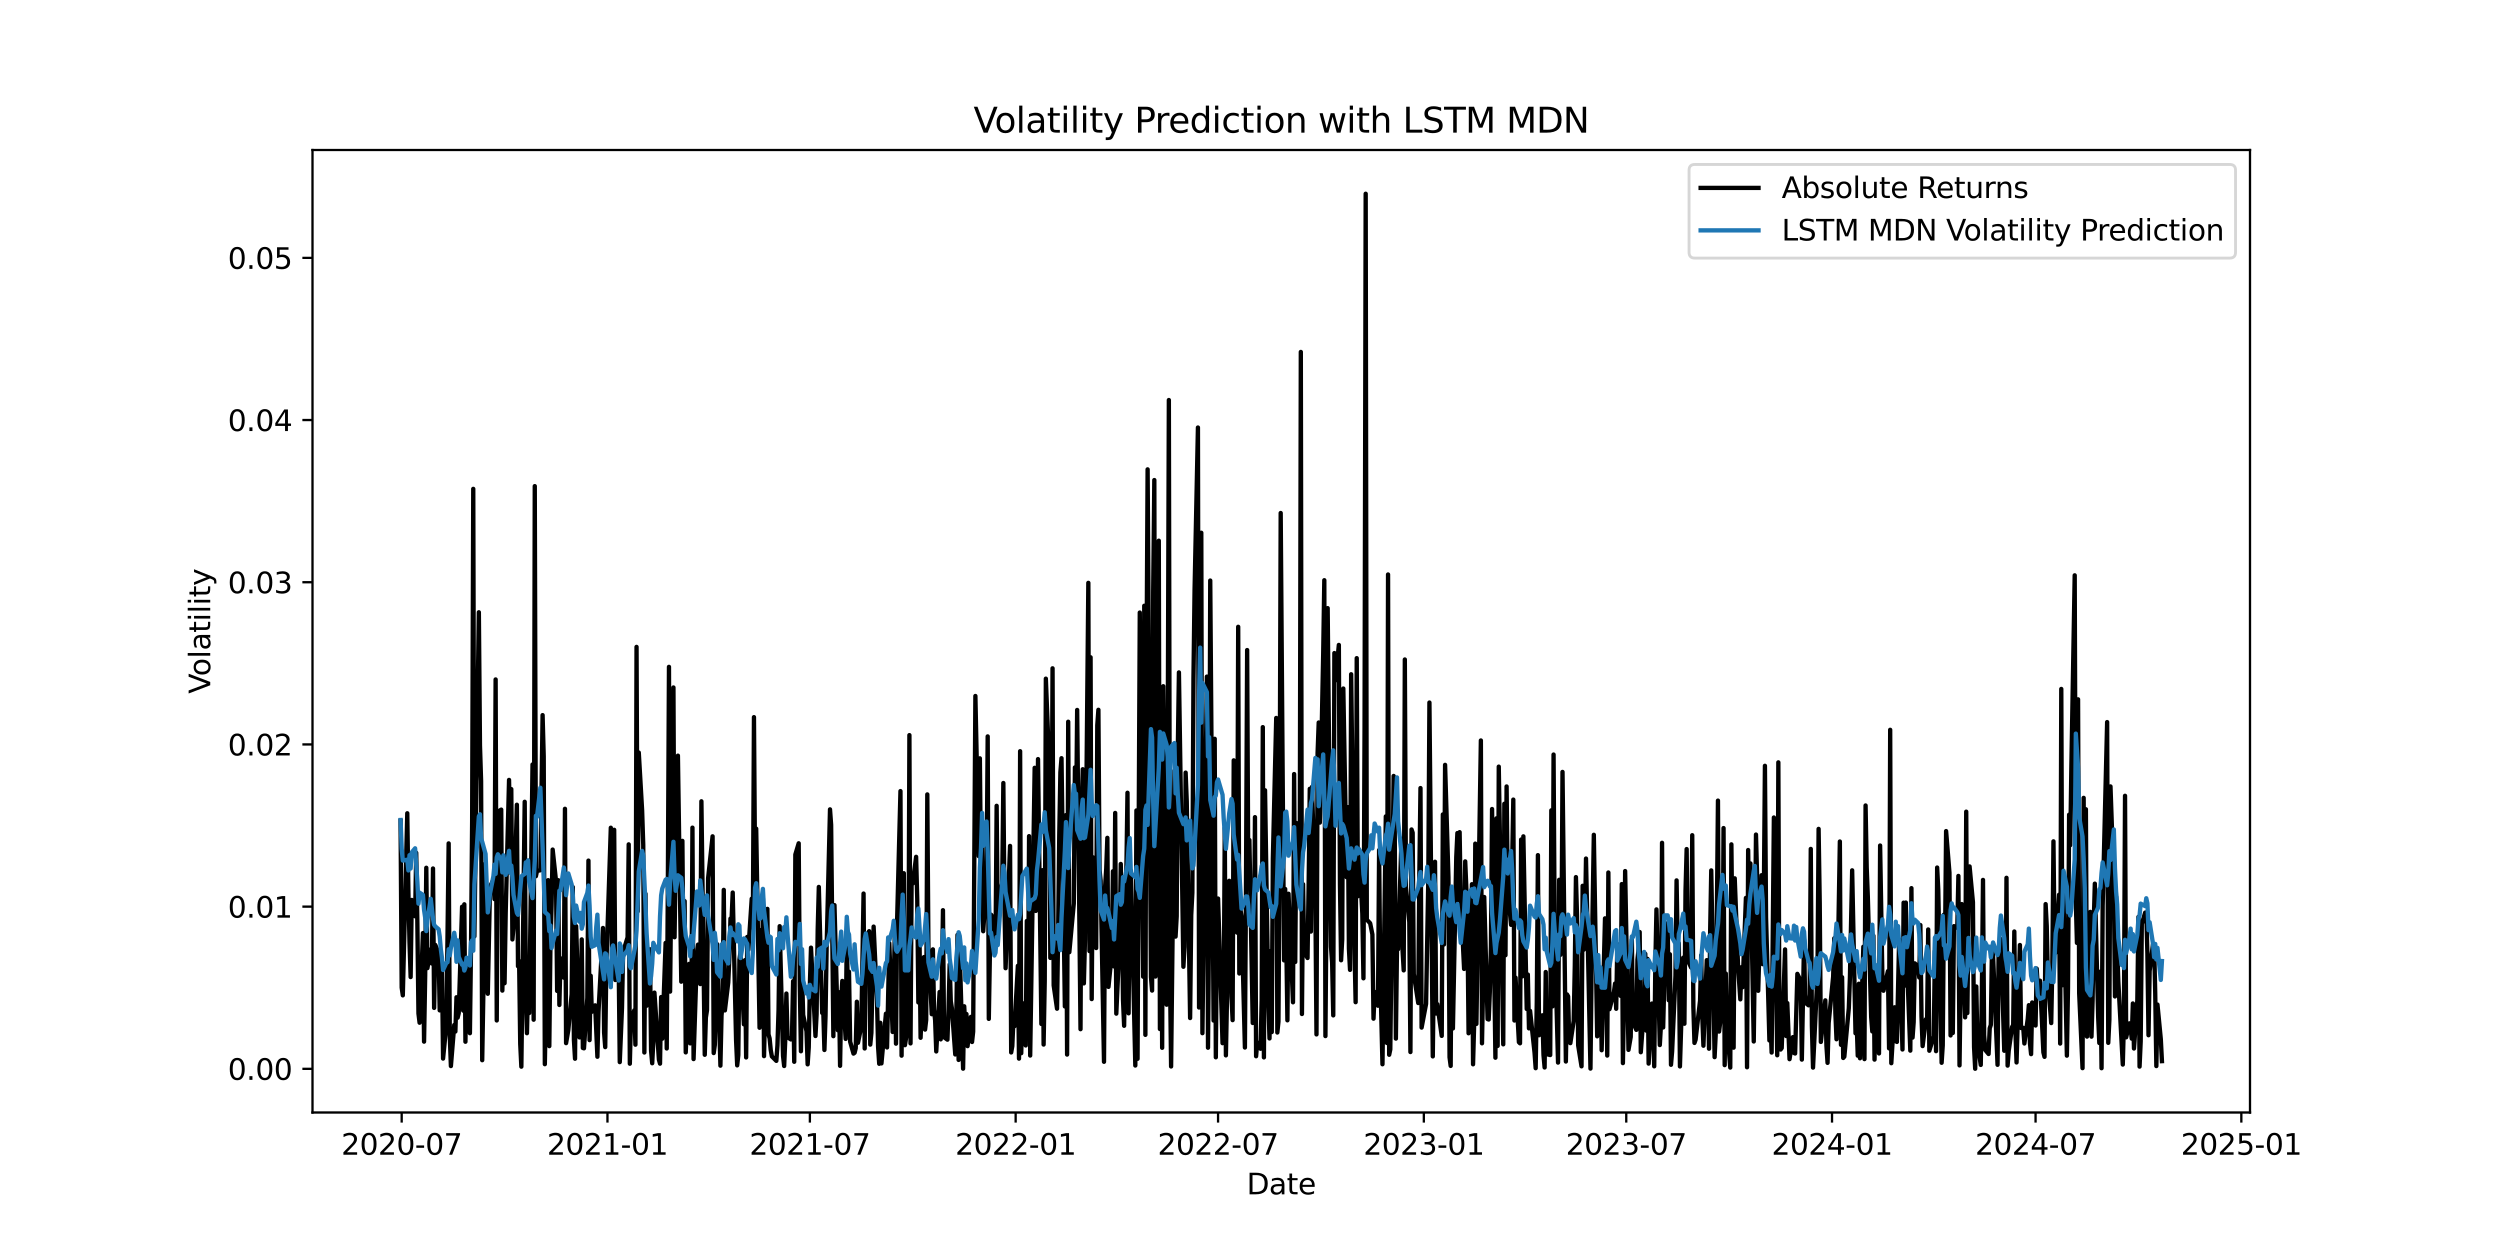<?xml version="1.0" encoding="utf-8" standalone="no"?>
<!DOCTYPE svg PUBLIC "-//W3C//DTD SVG 1.1//EN"
  "http://www.w3.org/Graphics/SVG/1.1/DTD/svg11.dtd">
<svg xmlns:xlink="http://www.w3.org/1999/xlink" width="864pt" height="432pt" viewBox="0 0 864 432" xmlns="http://www.w3.org/2000/svg" version="1.1">
 <defs>
  <style type="text/css">*{stroke-linejoin: round; stroke-linecap: butt}</style>
 </defs>
 <g id="figure_1">
  <g id="patch_1">
   <path d="M 0 432 
L 864 432 
L 864 0 
L 0 0 
z
" style="fill: #ffffff"/>
  </g>
  <g id="axes_1">
   <g id="patch_2">
    <path d="M 108 384.48 
L 777.6 384.48 
L 777.6 51.84 
L 108 51.84 
z
" style="fill: #ffffff"/>
   </g>
   <g id="matplotlib.axis_1">
    <g id="xtick_1">
     <g id="line2d_1">
      <defs>
       <path id="m6f8376a93e" d="M 0 0 
L 0 3.5 
" style="stroke: #000000; stroke-width: 0.8"/>
      </defs>
      <g>
       <use xlink:href="#m6f8376a93e" x="138.823" y="384.48" style="stroke: #000000; stroke-width: 0.8"/>
      </g>
     </g>
     <g id="text_1">
      <!-- 2020-07 -->
      <g transform="translate(117.931 399.078) scale(0.1 -0.1)">
       <defs>
        <path id="DejaVuSans-32" d="M 1228 531 
L 3431 531 
L 3431 0 
L 469 0 
L 469 531 
Q 828 903 1448 1529 
Q 2069 2156 2228 2338 
Q 2531 2678 2651 2914 
Q 2772 3150 2772 3378 
Q 2772 3750 2511 3984 
Q 2250 4219 1831 4219 
Q 1534 4219 1204 4116 
Q 875 4013 500 3803 
L 500 4441 
Q 881 4594 1212 4672 
Q 1544 4750 1819 4750 
Q 2544 4750 2975 4387 
Q 3406 4025 3406 3419 
Q 3406 3131 3298 2873 
Q 3191 2616 2906 2266 
Q 2828 2175 2409 1742 
Q 1991 1309 1228 531 
z
" transform="scale(0.016)"/>
        <path id="DejaVuSans-30" d="M 2034 4250 
Q 1547 4250 1301 3770 
Q 1056 3291 1056 2328 
Q 1056 1369 1301 889 
Q 1547 409 2034 409 
Q 2525 409 2770 889 
Q 3016 1369 3016 2328 
Q 3016 3291 2770 3770 
Q 2525 4250 2034 4250 
z
M 2034 4750 
Q 2819 4750 3233 4129 
Q 3647 3509 3647 2328 
Q 3647 1150 3233 529 
Q 2819 -91 2034 -91 
Q 1250 -91 836 529 
Q 422 1150 422 2328 
Q 422 3509 836 4129 
Q 1250 4750 2034 4750 
z
" transform="scale(0.016)"/>
        <path id="DejaVuSans-2d" d="M 313 2009 
L 1997 2009 
L 1997 1497 
L 313 1497 
L 313 2009 
z
" transform="scale(0.016)"/>
        <path id="DejaVuSans-37" d="M 525 4666 
L 3525 4666 
L 3525 4397 
L 1831 0 
L 1172 0 
L 2766 4134 
L 525 4134 
L 525 4666 
z
" transform="scale(0.016)"/>
       </defs>
       <use xlink:href="#DejaVuSans-32"/>
       <use xlink:href="#DejaVuSans-30" transform="translate(63.623 0)"/>
       <use xlink:href="#DejaVuSans-32" transform="translate(127.246 0)"/>
       <use xlink:href="#DejaVuSans-30" transform="translate(190.869 0)"/>
       <use xlink:href="#DejaVuSans-2d" transform="translate(254.492 0)"/>
       <use xlink:href="#DejaVuSans-30" transform="translate(290.576 0)"/>
       <use xlink:href="#DejaVuSans-37" transform="translate(354.199 0)"/>
      </g>
     </g>
    </g>
    <g id="xtick_2">
     <g id="line2d_2">
      <g>
       <use xlink:href="#m6f8376a93e" x="209.938" y="384.48" style="stroke: #000000; stroke-width: 0.8"/>
      </g>
     </g>
     <g id="text_2">
      <!-- 2021-01 -->
      <g transform="translate(189.046 399.078) scale(0.1 -0.1)">
       <defs>
        <path id="DejaVuSans-31" d="M 794 531 
L 1825 531 
L 1825 4091 
L 703 3866 
L 703 4441 
L 1819 4666 
L 2450 4666 
L 2450 531 
L 3481 531 
L 3481 0 
L 794 0 
L 794 531 
z
" transform="scale(0.016)"/>
       </defs>
       <use xlink:href="#DejaVuSans-32"/>
       <use xlink:href="#DejaVuSans-30" transform="translate(63.623 0)"/>
       <use xlink:href="#DejaVuSans-32" transform="translate(127.246 0)"/>
       <use xlink:href="#DejaVuSans-31" transform="translate(190.869 0)"/>
       <use xlink:href="#DejaVuSans-2d" transform="translate(254.492 0)"/>
       <use xlink:href="#DejaVuSans-30" transform="translate(290.576 0)"/>
       <use xlink:href="#DejaVuSans-31" transform="translate(354.199 0)"/>
      </g>
     </g>
    </g>
    <g id="xtick_3">
     <g id="line2d_3">
      <g>
       <use xlink:href="#m6f8376a93e" x="279.893" y="384.48" style="stroke: #000000; stroke-width: 0.8"/>
      </g>
     </g>
     <g id="text_3">
      <!-- 2021-07 -->
      <g transform="translate(259.002 399.078) scale(0.1 -0.1)">
       <use xlink:href="#DejaVuSans-32"/>
       <use xlink:href="#DejaVuSans-30" transform="translate(63.623 0)"/>
       <use xlink:href="#DejaVuSans-32" transform="translate(127.246 0)"/>
       <use xlink:href="#DejaVuSans-31" transform="translate(190.869 0)"/>
       <use xlink:href="#DejaVuSans-2d" transform="translate(254.492 0)"/>
       <use xlink:href="#DejaVuSans-30" transform="translate(290.576 0)"/>
       <use xlink:href="#DejaVuSans-37" transform="translate(354.199 0)"/>
      </g>
     </g>
    </g>
    <g id="xtick_4">
     <g id="line2d_4">
      <g>
       <use xlink:href="#m6f8376a93e" x="351.008" y="384.48" style="stroke: #000000; stroke-width: 0.8"/>
      </g>
     </g>
     <g id="text_4">
      <!-- 2022-01 -->
      <g transform="translate(330.116 399.078) scale(0.1 -0.1)">
       <use xlink:href="#DejaVuSans-32"/>
       <use xlink:href="#DejaVuSans-30" transform="translate(63.623 0)"/>
       <use xlink:href="#DejaVuSans-32" transform="translate(127.246 0)"/>
       <use xlink:href="#DejaVuSans-32" transform="translate(190.869 0)"/>
       <use xlink:href="#DejaVuSans-2d" transform="translate(254.492 0)"/>
       <use xlink:href="#DejaVuSans-30" transform="translate(290.576 0)"/>
       <use xlink:href="#DejaVuSans-31" transform="translate(354.199 0)"/>
      </g>
     </g>
    </g>
    <g id="xtick_5">
     <g id="line2d_5">
      <g>
       <use xlink:href="#m6f8376a93e" x="420.963" y="384.48" style="stroke: #000000; stroke-width: 0.8"/>
      </g>
     </g>
     <g id="text_5">
      <!-- 2022-07 -->
      <g transform="translate(400.072 399.078) scale(0.1 -0.1)">
       <use xlink:href="#DejaVuSans-32"/>
       <use xlink:href="#DejaVuSans-30" transform="translate(63.623 0)"/>
       <use xlink:href="#DejaVuSans-32" transform="translate(127.246 0)"/>
       <use xlink:href="#DejaVuSans-32" transform="translate(190.869 0)"/>
       <use xlink:href="#DejaVuSans-2d" transform="translate(254.492 0)"/>
       <use xlink:href="#DejaVuSans-30" transform="translate(290.576 0)"/>
       <use xlink:href="#DejaVuSans-37" transform="translate(354.199 0)"/>
      </g>
     </g>
    </g>
    <g id="xtick_6">
     <g id="line2d_6">
      <g>
       <use xlink:href="#m6f8376a93e" x="492.078" y="384.48" style="stroke: #000000; stroke-width: 0.8"/>
      </g>
     </g>
     <g id="text_6">
      <!-- 2023-01 -->
      <g transform="translate(471.187 399.078) scale(0.1 -0.1)">
       <defs>
        <path id="DejaVuSans-33" d="M 2597 2516 
Q 3050 2419 3304 2112 
Q 3559 1806 3559 1356 
Q 3559 666 3084 287 
Q 2609 -91 1734 -91 
Q 1441 -91 1130 -33 
Q 819 25 488 141 
L 488 750 
Q 750 597 1062 519 
Q 1375 441 1716 441 
Q 2309 441 2620 675 
Q 2931 909 2931 1356 
Q 2931 1769 2642 2001 
Q 2353 2234 1838 2234 
L 1294 2234 
L 1294 2753 
L 1863 2753 
Q 2328 2753 2575 2939 
Q 2822 3125 2822 3475 
Q 2822 3834 2567 4026 
Q 2313 4219 1838 4219 
Q 1578 4219 1281 4162 
Q 984 4106 628 3988 
L 628 4550 
Q 988 4650 1302 4700 
Q 1616 4750 1894 4750 
Q 2613 4750 3031 4423 
Q 3450 4097 3450 3541 
Q 3450 3153 3228 2886 
Q 3006 2619 2597 2516 
z
" transform="scale(0.016)"/>
       </defs>
       <use xlink:href="#DejaVuSans-32"/>
       <use xlink:href="#DejaVuSans-30" transform="translate(63.623 0)"/>
       <use xlink:href="#DejaVuSans-32" transform="translate(127.246 0)"/>
       <use xlink:href="#DejaVuSans-33" transform="translate(190.869 0)"/>
       <use xlink:href="#DejaVuSans-2d" transform="translate(254.492 0)"/>
       <use xlink:href="#DejaVuSans-30" transform="translate(290.576 0)"/>
       <use xlink:href="#DejaVuSans-31" transform="translate(354.199 0)"/>
      </g>
     </g>
    </g>
    <g id="xtick_7">
     <g id="line2d_7">
      <g>
       <use xlink:href="#m6f8376a93e" x="562.033" y="384.48" style="stroke: #000000; stroke-width: 0.8"/>
      </g>
     </g>
     <g id="text_7">
      <!-- 2023-07 -->
      <g transform="translate(541.142 399.078) scale(0.1 -0.1)">
       <use xlink:href="#DejaVuSans-32"/>
       <use xlink:href="#DejaVuSans-30" transform="translate(63.623 0)"/>
       <use xlink:href="#DejaVuSans-32" transform="translate(127.246 0)"/>
       <use xlink:href="#DejaVuSans-33" transform="translate(190.869 0)"/>
       <use xlink:href="#DejaVuSans-2d" transform="translate(254.492 0)"/>
       <use xlink:href="#DejaVuSans-30" transform="translate(290.576 0)"/>
       <use xlink:href="#DejaVuSans-37" transform="translate(354.199 0)"/>
      </g>
     </g>
    </g>
    <g id="xtick_8">
     <g id="line2d_8">
      <g>
       <use xlink:href="#m6f8376a93e" x="633.148" y="384.48" style="stroke: #000000; stroke-width: 0.8"/>
      </g>
     </g>
     <g id="text_8">
      <!-- 2024-01 -->
      <g transform="translate(612.257 399.078) scale(0.1 -0.1)">
       <defs>
        <path id="DejaVuSans-34" d="M 2419 4116 
L 825 1625 
L 2419 1625 
L 2419 4116 
z
M 2253 4666 
L 3047 4666 
L 3047 1625 
L 3713 1625 
L 3713 1100 
L 3047 1100 
L 3047 0 
L 2419 0 
L 2419 1100 
L 313 1100 
L 313 1709 
L 2253 4666 
z
" transform="scale(0.016)"/>
       </defs>
       <use xlink:href="#DejaVuSans-32"/>
       <use xlink:href="#DejaVuSans-30" transform="translate(63.623 0)"/>
       <use xlink:href="#DejaVuSans-32" transform="translate(127.246 0)"/>
       <use xlink:href="#DejaVuSans-34" transform="translate(190.869 0)"/>
       <use xlink:href="#DejaVuSans-2d" transform="translate(254.492 0)"/>
       <use xlink:href="#DejaVuSans-30" transform="translate(290.576 0)"/>
       <use xlink:href="#DejaVuSans-31" transform="translate(354.199 0)"/>
      </g>
     </g>
    </g>
    <g id="xtick_9">
     <g id="line2d_9">
      <g>
       <use xlink:href="#m6f8376a93e" x="703.49" y="384.48" style="stroke: #000000; stroke-width: 0.8"/>
      </g>
     </g>
     <g id="text_9">
      <!-- 2024-07 -->
      <g transform="translate(682.598 399.078) scale(0.1 -0.1)">
       <use xlink:href="#DejaVuSans-32"/>
       <use xlink:href="#DejaVuSans-30" transform="translate(63.623 0)"/>
       <use xlink:href="#DejaVuSans-32" transform="translate(127.246 0)"/>
       <use xlink:href="#DejaVuSans-34" transform="translate(190.869 0)"/>
       <use xlink:href="#DejaVuSans-2d" transform="translate(254.492 0)"/>
       <use xlink:href="#DejaVuSans-30" transform="translate(290.576 0)"/>
       <use xlink:href="#DejaVuSans-37" transform="translate(354.199 0)"/>
      </g>
     </g>
    </g>
    <g id="xtick_10">
     <g id="line2d_10">
      <g>
       <use xlink:href="#m6f8376a93e" x="774.605" y="384.48" style="stroke: #000000; stroke-width: 0.8"/>
      </g>
     </g>
     <g id="text_10">
      <!-- 2025-01 -->
      <g transform="translate(753.713 399.078) scale(0.1 -0.1)">
       <defs>
        <path id="DejaVuSans-35" d="M 691 4666 
L 3169 4666 
L 3169 4134 
L 1269 4134 
L 1269 2991 
Q 1406 3038 1543 3061 
Q 1681 3084 1819 3084 
Q 2600 3084 3056 2656 
Q 3513 2228 3513 1497 
Q 3513 744 3044 326 
Q 2575 -91 1722 -91 
Q 1428 -91 1123 -41 
Q 819 9 494 109 
L 494 744 
Q 775 591 1075 516 
Q 1375 441 1709 441 
Q 2250 441 2565 725 
Q 2881 1009 2881 1497 
Q 2881 1984 2565 2268 
Q 2250 2553 1709 2553 
Q 1456 2553 1204 2497 
Q 953 2441 691 2322 
L 691 4666 
z
" transform="scale(0.016)"/>
       </defs>
       <use xlink:href="#DejaVuSans-32"/>
       <use xlink:href="#DejaVuSans-30" transform="translate(63.623 0)"/>
       <use xlink:href="#DejaVuSans-32" transform="translate(127.246 0)"/>
       <use xlink:href="#DejaVuSans-35" transform="translate(190.869 0)"/>
       <use xlink:href="#DejaVuSans-2d" transform="translate(254.492 0)"/>
       <use xlink:href="#DejaVuSans-30" transform="translate(290.576 0)"/>
       <use xlink:href="#DejaVuSans-31" transform="translate(354.199 0)"/>
      </g>
     </g>
    </g>
    <g id="text_11">
     <!-- Date -->
     <g transform="translate(430.849 412.757) scale(0.1 -0.1)">
      <defs>
       <path id="DejaVuSans-44" d="M 1259 4147 
L 1259 519 
L 2022 519 
Q 2988 519 3436 956 
Q 3884 1394 3884 2338 
Q 3884 3275 3436 3711 
Q 2988 4147 2022 4147 
L 1259 4147 
z
M 628 4666 
L 1925 4666 
Q 3281 4666 3915 4102 
Q 4550 3538 4550 2338 
Q 4550 1131 3912 565 
Q 3275 0 1925 0 
L 628 0 
L 628 4666 
z
" transform="scale(0.016)"/>
       <path id="DejaVuSans-61" d="M 2194 1759 
Q 1497 1759 1228 1600 
Q 959 1441 959 1056 
Q 959 750 1161 570 
Q 1363 391 1709 391 
Q 2188 391 2477 730 
Q 2766 1069 2766 1631 
L 2766 1759 
L 2194 1759 
z
M 3341 1997 
L 3341 0 
L 2766 0 
L 2766 531 
Q 2569 213 2275 61 
Q 1981 -91 1556 -91 
Q 1019 -91 701 211 
Q 384 513 384 1019 
Q 384 1609 779 1909 
Q 1175 2209 1959 2209 
L 2766 2209 
L 2766 2266 
Q 2766 2663 2505 2880 
Q 2244 3097 1772 3097 
Q 1472 3097 1187 3025 
Q 903 2953 641 2809 
L 641 3341 
Q 956 3463 1253 3523 
Q 1550 3584 1831 3584 
Q 2591 3584 2966 3190 
Q 3341 2797 3341 1997 
z
" transform="scale(0.016)"/>
       <path id="DejaVuSans-74" d="M 1172 4494 
L 1172 3500 
L 2356 3500 
L 2356 3053 
L 1172 3053 
L 1172 1153 
Q 1172 725 1289 603 
Q 1406 481 1766 481 
L 2356 481 
L 2356 0 
L 1766 0 
Q 1100 0 847 248 
Q 594 497 594 1153 
L 594 3053 
L 172 3053 
L 172 3500 
L 594 3500 
L 594 4494 
L 1172 4494 
z
" transform="scale(0.016)"/>
       <path id="DejaVuSans-65" d="M 3597 1894 
L 3597 1613 
L 953 1613 
Q 991 1019 1311 708 
Q 1631 397 2203 397 
Q 2534 397 2845 478 
Q 3156 559 3463 722 
L 3463 178 
Q 3153 47 2828 -22 
Q 2503 -91 2169 -91 
Q 1331 -91 842 396 
Q 353 884 353 1716 
Q 353 2575 817 3079 
Q 1281 3584 2069 3584 
Q 2775 3584 3186 3129 
Q 3597 2675 3597 1894 
z
M 3022 2063 
Q 3016 2534 2758 2815 
Q 2500 3097 2075 3097 
Q 1594 3097 1305 2825 
Q 1016 2553 972 2059 
L 3022 2063 
z
" transform="scale(0.016)"/>
      </defs>
      <use xlink:href="#DejaVuSans-44"/>
      <use xlink:href="#DejaVuSans-61" transform="translate(77.002 0)"/>
      <use xlink:href="#DejaVuSans-74" transform="translate(138.281 0)"/>
      <use xlink:href="#DejaVuSans-65" transform="translate(177.49 0)"/>
     </g>
    </g>
   </g>
   <g id="matplotlib.axis_2">
    <g id="ytick_1">
     <g id="line2d_11">
      <defs>
       <path id="m3bb7cfe776" d="M 0 0 
L -3.5 0 
" style="stroke: #000000; stroke-width: 0.8"/>
      </defs>
      <g>
       <use xlink:href="#m3bb7cfe776" x="108" y="369.392" style="stroke: #000000; stroke-width: 0.8"/>
      </g>
     </g>
     <g id="text_12">
      <!-- 0.00 -->
      <g transform="translate(78.734 373.192) scale(0.1 -0.1)">
       <defs>
        <path id="DejaVuSans-2e" d="M 684 794 
L 1344 794 
L 1344 0 
L 684 0 
L 684 794 
z
" transform="scale(0.016)"/>
       </defs>
       <use xlink:href="#DejaVuSans-30"/>
       <use xlink:href="#DejaVuSans-2e" transform="translate(63.623 0)"/>
       <use xlink:href="#DejaVuSans-30" transform="translate(95.41 0)"/>
       <use xlink:href="#DejaVuSans-30" transform="translate(159.033 0)"/>
      </g>
     </g>
    </g>
    <g id="ytick_2">
     <g id="line2d_12">
      <g>
       <use xlink:href="#m3bb7cfe776" x="108" y="313.337" style="stroke: #000000; stroke-width: 0.8"/>
      </g>
     </g>
     <g id="text_13">
      <!-- 0.01 -->
      <g transform="translate(78.734 317.136) scale(0.1 -0.1)">
       <use xlink:href="#DejaVuSans-30"/>
       <use xlink:href="#DejaVuSans-2e" transform="translate(63.623 0)"/>
       <use xlink:href="#DejaVuSans-30" transform="translate(95.41 0)"/>
       <use xlink:href="#DejaVuSans-31" transform="translate(159.033 0)"/>
      </g>
     </g>
    </g>
    <g id="ytick_3">
     <g id="line2d_13">
      <g>
       <use xlink:href="#m3bb7cfe776" x="108" y="257.282" style="stroke: #000000; stroke-width: 0.8"/>
      </g>
     </g>
     <g id="text_14">
      <!-- 0.02 -->
      <g transform="translate(78.734 261.081) scale(0.1 -0.1)">
       <use xlink:href="#DejaVuSans-30"/>
       <use xlink:href="#DejaVuSans-2e" transform="translate(63.623 0)"/>
       <use xlink:href="#DejaVuSans-30" transform="translate(95.41 0)"/>
       <use xlink:href="#DejaVuSans-32" transform="translate(159.033 0)"/>
      </g>
     </g>
    </g>
    <g id="ytick_4">
     <g id="line2d_14">
      <g>
       <use xlink:href="#m3bb7cfe776" x="108" y="201.226" style="stroke: #000000; stroke-width: 0.8"/>
      </g>
     </g>
     <g id="text_15">
      <!-- 0.03 -->
      <g transform="translate(78.734 205.026) scale(0.1 -0.1)">
       <use xlink:href="#DejaVuSans-30"/>
       <use xlink:href="#DejaVuSans-2e" transform="translate(63.623 0)"/>
       <use xlink:href="#DejaVuSans-30" transform="translate(95.41 0)"/>
       <use xlink:href="#DejaVuSans-33" transform="translate(159.033 0)"/>
      </g>
     </g>
    </g>
    <g id="ytick_5">
     <g id="line2d_15">
      <g>
       <use xlink:href="#m3bb7cfe776" x="108" y="145.171" style="stroke: #000000; stroke-width: 0.8"/>
      </g>
     </g>
     <g id="text_16">
      <!-- 0.04 -->
      <g transform="translate(78.734 148.97) scale(0.1 -0.1)">
       <use xlink:href="#DejaVuSans-30"/>
       <use xlink:href="#DejaVuSans-2e" transform="translate(63.623 0)"/>
       <use xlink:href="#DejaVuSans-30" transform="translate(95.41 0)"/>
       <use xlink:href="#DejaVuSans-34" transform="translate(159.033 0)"/>
      </g>
     </g>
    </g>
    <g id="ytick_6">
     <g id="line2d_16">
      <g>
       <use xlink:href="#m3bb7cfe776" x="108" y="89.116" style="stroke: #000000; stroke-width: 0.8"/>
      </g>
     </g>
     <g id="text_17">
      <!-- 0.05 -->
      <g transform="translate(78.734 92.915) scale(0.1 -0.1)">
       <use xlink:href="#DejaVuSans-30"/>
       <use xlink:href="#DejaVuSans-2e" transform="translate(63.623 0)"/>
       <use xlink:href="#DejaVuSans-30" transform="translate(95.41 0)"/>
       <use xlink:href="#DejaVuSans-35" transform="translate(159.033 0)"/>
      </g>
     </g>
    </g>
    <g id="text_18">
     <!-- Volatility -->
     <g transform="translate(72.655 239.752) rotate(-90) scale(0.1 -0.1)">
      <defs>
       <path id="DejaVuSans-56" d="M 1831 0 
L 50 4666 
L 709 4666 
L 2188 738 
L 3669 4666 
L 4325 4666 
L 2547 0 
L 1831 0 
z
" transform="scale(0.016)"/>
       <path id="DejaVuSans-6f" d="M 1959 3097 
Q 1497 3097 1228 2736 
Q 959 2375 959 1747 
Q 959 1119 1226 758 
Q 1494 397 1959 397 
Q 2419 397 2687 759 
Q 2956 1122 2956 1747 
Q 2956 2369 2687 2733 
Q 2419 3097 1959 3097 
z
M 1959 3584 
Q 2709 3584 3137 3096 
Q 3566 2609 3566 1747 
Q 3566 888 3137 398 
Q 2709 -91 1959 -91 
Q 1206 -91 779 398 
Q 353 888 353 1747 
Q 353 2609 779 3096 
Q 1206 3584 1959 3584 
z
" transform="scale(0.016)"/>
       <path id="DejaVuSans-6c" d="M 603 4863 
L 1178 4863 
L 1178 0 
L 603 0 
L 603 4863 
z
" transform="scale(0.016)"/>
       <path id="DejaVuSans-69" d="M 603 3500 
L 1178 3500 
L 1178 0 
L 603 0 
L 603 3500 
z
M 603 4863 
L 1178 4863 
L 1178 4134 
L 603 4134 
L 603 4863 
z
" transform="scale(0.016)"/>
       <path id="DejaVuSans-79" d="M 2059 -325 
Q 1816 -950 1584 -1140 
Q 1353 -1331 966 -1331 
L 506 -1331 
L 506 -850 
L 844 -850 
Q 1081 -850 1212 -737 
Q 1344 -625 1503 -206 
L 1606 56 
L 191 3500 
L 800 3500 
L 1894 763 
L 2988 3500 
L 3597 3500 
L 2059 -325 
z
" transform="scale(0.016)"/>
      </defs>
      <use xlink:href="#DejaVuSans-56"/>
      <use xlink:href="#DejaVuSans-6f" transform="translate(60.658 0)"/>
      <use xlink:href="#DejaVuSans-6c" transform="translate(121.84 0)"/>
      <use xlink:href="#DejaVuSans-61" transform="translate(149.623 0)"/>
      <use xlink:href="#DejaVuSans-74" transform="translate(210.902 0)"/>
      <use xlink:href="#DejaVuSans-69" transform="translate(250.111 0)"/>
      <use xlink:href="#DejaVuSans-6c" transform="translate(277.895 0)"/>
      <use xlink:href="#DejaVuSans-69" transform="translate(305.678 0)"/>
      <use xlink:href="#DejaVuSans-74" transform="translate(333.461 0)"/>
      <use xlink:href="#DejaVuSans-79" transform="translate(372.67 0)"/>
     </g>
    </g>
   </g>
   <g id="line2d_17">
    <path d="M 138.436 283.671 
L 138.823 341.311 
L 139.209 343.994 
L 140.755 281.066 
L 141.142 308.418 
L 141.528 325.686 
L 141.915 337.667 
L 142.301 311.029 
L 143.461 316.663 
L 143.847 294.742 
L 144.234 318.712 
L 144.62 350.267 
L 145.007 353.447 
L 146.166 322.464 
L 146.553 359.988 
L 146.939 337.269 
L 147.326 299.904 
L 147.712 334.584 
L 148.872 328.091 
L 149.258 332.988 
L 149.645 300.154 
L 150.031 348.331 
L 150.418 326.559 
L 151.577 329.283 
L 151.964 349.182 
L 152.35 333.466 
L 152.737 333.477 
L 153.123 365.845 
L 154.283 354.042 
L 155.056 291.478 
L 155.442 357.905 
L 155.829 368.429 
L 156.988 354.223 
L 157.375 356.496 
L 157.761 344.649 
L 158.148 351.715 
L 158.534 350.136 
L 159.694 313.373 
L 160.08 349.269 
L 160.466 312.53 
L 160.853 360.022 
L 161.239 331.779 
L 162.399 357.075 
L 162.785 327.369 
L 163.172 283.913 
L 163.558 168.952 
L 163.945 323.616 
L 165.491 211.603 
L 165.877 257.591 
L 166.264 269.943 
L 166.65 366.405 
L 167.81 298.419 
L 168.196 340.211 
L 168.583 343.441 
L 169.356 306.355 
L 170.515 304.152 
L 170.902 310.742 
L 171.288 234.819 
L 171.675 352.671 
L 172.061 280.542 
L 173.221 279.804 
L 173.607 342.35 
L 173.994 323.316 
L 174.38 339.801 
L 174.767 315.446 
L 175.926 269.54 
L 176.313 290.511 
L 176.699 272.713 
L 177.086 324.67 
L 177.472 320.315 
L 178.632 278.12 
L 179.018 333.927 
L 179.405 332.143 
L 179.791 360.822 
L 180.178 368.636 
L 181.337 277.099 
L 181.724 342.956 
L 182.11 357.071 
L 182.497 340.214 
L 182.883 350.11 
L 184.043 264.208 
L 184.429 352.407 
L 184.816 168.011 
L 185.202 302.818 
L 185.589 300.984 
L 186.748 300.764 
L 187.521 247.15 
L 187.908 261.355 
L 188.294 367.779 
L 189.454 304.189 
L 189.84 361.54 
L 190.226 326.663 
L 190.613 313.177 
L 190.999 293.614 
L 192.159 304.476 
L 192.545 342.467 
L 192.932 304.193 
L 193.318 347.314 
L 193.705 331.187 
L 194.864 337.889 
L 195.251 279.522 
L 195.637 360.504 
L 196.41 355.972 
L 197.57 343.573 
L 197.956 306.565 
L 198.343 359.361 
L 198.729 365.893 
L 199.116 320.078 
L 200.275 358.532 
L 200.662 353.791 
L 201.048 324.655 
L 201.435 362.184 
L 201.821 362.297 
L 202.981 344.903 
L 203.367 297.426 
L 203.754 359.464 
L 204.14 337.21 
L 204.527 349.676 
L 205.686 347.453 
L 206.459 365.213 
L 206.846 349.603 
L 208.392 320.71 
L 208.778 356.893 
L 209.165 361.877 
L 209.551 333.415 
L 211.097 286.067 
L 211.484 329.831 
L 211.87 337.477 
L 212.257 286.777 
L 212.643 338.692 
L 213.803 332.529 
L 214.189 367.062 
L 214.962 348.313 
L 215.349 328.943 
L 216.895 323.968 
L 217.281 291.815 
L 217.668 367.617 
L 218.054 352.491 
L 219.214 349.16 
L 219.6 361.04 
L 219.986 223.574 
L 220.373 314.944 
L 220.759 260.082 
L 221.919 280.128 
L 222.305 292.022 
L 222.692 363.741 
L 223.078 308.882 
L 223.465 347.587 
L 224.624 328.068 
L 225.011 363.147 
L 225.397 367.457 
L 225.784 360.081 
L 226.17 343.047 
L 227.716 366.2 
L 228.103 367.596 
L 228.489 344.585 
L 228.876 358.985 
L 230.035 325.877 
L 230.422 362.355 
L 230.808 306.119 
L 231.195 230.468 
L 231.581 342.701 
L 232.741 237.594 
L 233.127 323.911 
L 233.514 295.667 
L 233.9 293.673 
L 234.287 261.159 
L 235.446 339.27 
L 235.833 290.604 
L 236.219 335.691 
L 236.606 311.421 
L 236.992 363.703 
L 238.152 333.119 
L 238.538 360.587 
L 238.925 353.275 
L 239.311 286.035 
L 239.698 366.013 
L 240.857 330.151 
L 241.244 326.453 
L 241.63 338.661 
L 242.017 340.095 
L 242.403 276.932 
L 243.563 364.525 
L 243.949 351.663 
L 244.336 349.123 
L 244.722 303.495 
L 246.268 289.037 
L 246.655 363.933 
L 247.041 361.129 
L 247.814 326.284 
L 248.974 368.293 
L 249.36 350.955 
L 249.746 346.432 
L 250.133 307.546 
L 250.519 349.199 
L 251.679 339.567 
L 252.065 331.131 
L 252.452 317.468 
L 252.838 317.523 
L 253.225 308.464 
L 254.384 359.411 
L 254.771 368.188 
L 255.157 364.651 
L 255.544 331.611 
L 255.93 328.916 
L 257.09 354.009 
L 257.476 331.831 
L 257.863 365.451 
L 258.249 323.807 
L 258.636 328.213 
L 259.795 310.588 
L 260.182 320.558 
L 260.568 247.849 
L 260.955 301.567 
L 261.341 286.387 
L 262.501 355.192 
L 262.887 321.444 
L 263.274 352.869 
L 263.66 310.538 
L 264.047 364.997 
L 265.206 314.108 
L 265.593 357.466 
L 265.979 358.882 
L 266.366 362.864 
L 266.752 365.084 
L 268.298 366.632 
L 268.685 361.287 
L 269.071 349.015 
L 269.458 320.09 
L 270.617 364.925 
L 271.004 368.411 
L 271.39 359.159 
L 271.777 343.375 
L 272.163 358.481 
L 273.323 359.226 
L 273.709 358.104 
L 274.096 339.096 
L 274.482 366.95 
L 274.869 295.336 
L 276.028 291.447 
L 276.415 340.74 
L 276.801 363.317 
L 277.188 336.912 
L 277.574 350.754 
L 278.734 356.431 
L 279.12 367.838 
L 279.506 361.952 
L 279.893 340.199 
L 280.279 327.507 
L 281.825 358.047 
L 282.212 350.595 
L 282.598 321.197 
L 282.985 306.527 
L 284.144 350.08 
L 284.531 349.644 
L 284.917 362.866 
L 285.304 351.076 
L 285.69 326.973 
L 286.85 279.722 
L 287.236 285.036 
L 288.009 358.099 
L 288.396 312.808 
L 289.555 356.055 
L 289.942 342.914 
L 290.328 368.348 
L 290.715 345.864 
L 291.101 339.006 
L 292.261 359.053 
L 292.647 323.596 
L 293.034 343.365 
L 293.42 335.829 
L 293.807 360.01 
L 294.966 364.121 
L 295.353 363.831 
L 295.739 362.246 
L 296.126 346.198 
L 296.512 360.39 
L 297.672 354.72 
L 298.445 308.815 
L 298.831 362.352 
L 299.218 323.939 
L 300.377 321.814 
L 300.764 361.014 
L 301.15 356.961 
L 301.923 320.237 
L 303.083 345.304 
L 303.469 361.825 
L 303.856 367.646 
L 304.242 353.48 
L 304.629 367.514 
L 306.175 350.326 
L 306.561 361.996 
L 307.334 325.935 
L 308.494 356.646 
L 309.266 322.091 
L 309.653 360.691 
L 310.039 318.087 
L 311.199 273.409 
L 311.585 364.837 
L 311.972 316.282 
L 312.358 301.78 
L 312.745 361.209 
L 313.904 353.808 
L 314.291 254.062 
L 314.677 360.603 
L 315.064 302.231 
L 315.45 305.344 
L 316.61 296.123 
L 316.996 310.705 
L 317.383 346.441 
L 317.769 323.068 
L 318.156 358.655 
L 319.315 330.773 
L 319.702 355.829 
L 320.088 352.475 
L 320.475 274.551 
L 320.861 327.729 
L 322.021 350.507 
L 322.407 328.101 
L 322.794 348.891 
L 323.18 352.624 
L 323.567 363.377 
L 324.726 342.839 
L 325.113 359.201 
L 325.499 341.004 
L 325.886 314.563 
L 326.272 358.476 
L 327.432 359.311 
L 327.818 348.8 
L 328.205 333.29 
L 328.591 345.999 
L 328.978 348.507 
L 330.137 364.418 
L 330.524 349.746 
L 330.91 323.092 
L 331.297 366.305 
L 331.683 329.051 
L 332.843 369.332 
L 333.229 347.768 
L 333.616 354.79 
L 334.002 350.451 
L 334.389 361.547 
L 335.548 351.442 
L 335.935 360.111 
L 336.321 356.549 
L 337.094 240.538 
L 338.254 295.882 
L 338.64 262.084 
L 339.026 302.768 
L 339.413 290.384 
L 339.799 321.833 
L 340.959 304.017 
L 341.345 254.504 
L 341.732 352.124 
L 342.118 328.993 
L 342.505 316.119 
L 343.664 317.944 
L 344.051 327.358 
L 344.437 278.492 
L 344.824 320.165 
L 345.21 311.426 
L 346.37 305.19 
L 346.756 270.613 
L 347.143 312.615 
L 347.529 334.613 
L 349.075 292.35 
L 349.462 363.727 
L 349.848 361.54 
L 350.235 352.608 
L 350.621 354.652 
L 351.781 333.776 
L 352.167 365.862 
L 352.554 259.618 
L 352.94 363.987 
L 353.327 346.643 
L 354.486 361.309 
L 354.873 318.28 
L 355.259 353.62 
L 355.646 288.975 
L 356.032 364.798 
L 357.578 265.359 
L 357.965 314.813 
L 358.351 307.178 
L 358.738 262.349 
L 359.897 353.877 
L 360.284 300.744 
L 360.67 360.997 
L 361.057 339.13 
L 361.443 234.546 
L 362.603 264.514 
L 362.989 331.053 
L 363.376 316.821 
L 363.762 230.972 
L 364.149 340.559 
L 365.308 348.604 
L 365.695 322.496 
L 366.081 288.601 
L 366.468 266.913 
L 366.854 262.037 
L 368.014 347.822 
L 368.4 281.701 
L 368.786 364.455 
L 369.173 249.431 
L 369.559 329.078 
L 371.105 312.246 
L 371.492 265.221 
L 371.878 286.172 
L 372.265 245.364 
L 373.424 355.684 
L 373.811 281.977 
L 374.197 265.852 
L 374.584 339.86 
L 374.97 324.741 
L 376.13 201.436 
L 376.516 328.696 
L 376.903 227.16 
L 377.289 345.283 
L 377.676 296.261 
L 378.835 327.639 
L 379.222 250.653 
L 379.608 245.303 
L 379.995 300.6 
L 380.381 304.397 
L 381.541 366.955 
L 381.927 306.382 
L 382.314 300.172 
L 382.7 289.558 
L 383.087 341.066 
L 384.246 329.484 
L 384.633 301.106 
L 385.019 334.001 
L 385.406 280.958 
L 385.792 350.309 
L 386.952 324.221 
L 387.338 298.588 
L 387.725 314.658 
L 388.111 345.6 
L 388.498 354.512 
L 389.657 273.979 
L 390.044 350.203 
L 390.43 307.1 
L 390.817 300.901 
L 392.363 368.244 
L 392.749 280.096 
L 393.136 365.924 
L 393.909 211.697 
L 395.068 337.543 
L 395.455 209.354 
L 395.841 357.644 
L 396.228 232.362 
L 396.614 162.217 
L 397.774 337.67 
L 398.16 342.343 
L 398.546 204.448 
L 398.933 165.908 
L 399.319 337.495 
L 400.479 186.868 
L 400.865 355.632 
L 401.252 276.339 
L 401.638 362.123 
L 402.025 237.162 
L 403.184 347.227 
L 403.571 257.456 
L 403.957 138.255 
L 404.344 336.595 
L 404.73 368.573 
L 405.89 266.335 
L 406.276 323.685 
L 406.663 316.665 
L 407.049 259.03 
L 407.436 232.387 
L 408.982 334.11 
L 409.368 327.29 
L 409.755 267.017 
L 410.141 277 
L 411.301 351.833 
L 411.687 316.261 
L 412.074 308.558 
L 412.46 234.375 
L 412.847 203.791 
L 414.006 147.75 
L 414.393 348.199 
L 414.779 288.185 
L 415.166 184.117 
L 415.552 357.069 
L 417.098 233.837 
L 417.485 362.092 
L 417.871 316.212 
L 418.258 200.635 
L 419.417 352.702 
L 419.804 255.327 
L 420.19 365.401 
L 420.577 320.076 
L 420.963 310.543 
L 422.509 360.52 
L 422.896 349.399 
L 423.282 286.129 
L 423.669 364.736 
L 424.828 304.399 
L 425.215 317.335 
L 425.601 344.353 
L 425.988 352.558 
L 426.374 262.78 
L 427.534 322.313 
L 427.92 216.622 
L 428.306 336.44 
L 428.693 314.385 
L 429.079 316.833 
L 430.239 362.025 
L 430.625 304.31 
L 431.012 224.657 
L 431.398 301.788 
L 431.785 290.311 
L 432.944 353.545 
L 433.331 331.921 
L 433.717 282.409 
L 434.104 365.033 
L 434.49 360.272 
L 435.65 362.451 
L 436.036 345.525 
L 436.423 251.3 
L 436.809 365.436 
L 437.196 273.123 
L 438.355 347.185 
L 438.742 358.888 
L 439.128 328.673 
L 439.515 356.685 
L 439.901 296.611 
L 441.061 248.131 
L 441.447 356.834 
L 441.834 353.07 
L 442.22 290.953 
L 442.607 177.299 
L 443.766 331.899 
L 444.153 307.23 
L 444.539 325.402 
L 444.926 352.622 
L 445.312 308.883 
L 446.858 346.39 
L 447.245 267.513 
L 447.631 332.458 
L 448.018 284.435 
L 449.177 310.374 
L 449.564 121.633 
L 449.95 350.438 
L 450.337 305.589 
L 450.723 328.988 
L 451.883 331.086 
L 452.269 305.847 
L 452.656 272.615 
L 453.042 321.951 
L 453.429 271.952 
L 454.588 311.126 
L 454.975 357.494 
L 455.361 260.19 
L 455.748 249.699 
L 456.134 284.293 
L 457.294 226.145 
L 457.68 200.524 
L 458.066 358.069 
L 458.453 311.667 
L 458.839 210.177 
L 459.999 327.235 
L 460.385 332.729 
L 460.772 350.915 
L 461.158 225.699 
L 461.545 235.156 
L 462.704 222.889 
L 463.091 305.698 
L 463.477 331.866 
L 463.864 324.645 
L 464.25 237.955 
L 465.41 303.18 
L 465.796 278.943 
L 466.183 327.827 
L 466.569 335.192 
L 466.956 233.021 
L 468.115 327.45 
L 468.502 346.356 
L 468.888 227.461 
L 469.275 309.736 
L 469.661 293.567 
L 470.821 315.758 
L 471.207 338.101 
L 471.594 251.694 
L 471.98 66.96 
L 472.367 317.831 
L 473.526 319.078 
L 474.299 322.943 
L 474.686 352.048 
L 475.072 342.781 
L 476.232 347.58 
L 476.618 293.782 
L 477.005 336.335 
L 477.778 367.806 
L 478.937 282.144 
L 479.324 360.462 
L 479.71 198.543 
L 480.097 364.527 
L 480.483 362.692 
L 481.643 268.178 
L 482.029 288.09 
L 482.416 358.943 
L 482.802 327.387 
L 483.189 328.042 
L 484.348 289.915 
L 484.735 328.678 
L 485.121 335.361 
L 485.508 227.923 
L 485.894 306.609 
L 487.054 318.672 
L 487.44 363.581 
L 487.826 286.663 
L 488.213 287.792 
L 488.599 336.595 
L 490.145 346.646 
L 490.532 301.602 
L 490.918 272.357 
L 491.305 355.132 
L 492.851 346.922 
L 493.624 303.73 
L 494.01 242.798 
L 495.17 365.088 
L 495.943 297.823 
L 496.329 350.277 
L 496.716 347.033 
L 498.262 357.999 
L 498.648 281.47 
L 499.035 326.411 
L 499.421 264.335 
L 500.581 303.184 
L 500.967 365.403 
L 501.354 368.374 
L 501.74 308.025 
L 502.127 355.425 
L 503.286 296.22 
L 503.673 287.909 
L 504.059 311.106 
L 504.446 287.594 
L 504.832 311.047 
L 505.992 334.866 
L 506.378 297.696 
L 506.765 306.932 
L 507.151 319.677 
L 507.538 357.1 
L 508.697 305.582 
L 509.084 367.82 
L 509.47 353.869 
L 509.857 291.561 
L 510.243 353.858 
L 511.789 255.91 
L 512.176 360.565 
L 512.562 339.597 
L 512.949 310.01 
L 514.108 352.193 
L 514.495 352.348 
L 514.881 342.842 
L 515.268 327.051 
L 515.654 279.599 
L 516.814 365.542 
L 517.2 282.812 
L 517.586 361.467 
L 517.973 264.951 
L 519.519 360.923 
L 519.905 277.785 
L 520.292 330.124 
L 520.678 271.802 
L 521.065 307.28 
L 522.224 319.622 
L 522.997 276.339 
L 523.384 352.687 
L 523.77 337.867 
L 524.93 360.168 
L 525.316 360.563 
L 525.703 290.148 
L 526.089 337.447 
L 526.476 289.046 
L 527.635 348.697 
L 528.022 336.803 
L 528.408 355.404 
L 528.795 349.365 
L 530.341 363.81 
L 530.727 369.161 
L 531.114 346.166 
L 531.5 295.537 
L 531.887 357.78 
L 533.046 350.89 
L 533.433 364.6 
L 533.819 368.92 
L 534.206 335.925 
L 534.592 364.332 
L 535.752 364.621 
L 536.138 280.056 
L 536.525 347.819 
L 536.911 260.773 
L 537.298 323.319 
L 538.457 367.228 
L 538.844 304.066 
L 539.23 330.025 
L 539.617 328.781 
L 540.003 266.777 
L 541.163 366.859 
L 541.549 343.663 
L 541.936 344.314 
L 542.322 359.874 
L 542.709 360.51 
L 543.868 352.835 
L 544.255 333.528 
L 544.641 303.131 
L 545.028 316.696 
L 545.414 361.282 
L 546.574 368.523 
L 546.96 306.131 
L 547.346 328.217 
L 547.733 320.515 
L 548.119 296.719 
L 549.665 369.299 
L 550.052 335.045 
L 550.825 288.506 
L 551.984 358.15 
L 552.371 356.213 
L 552.757 347.983 
L 553.144 334.809 
L 553.53 362.961 
L 554.69 317.384 
L 555.076 330.666 
L 555.463 364.801 
L 555.849 301.54 
L 556.236 348.773 
L 557.782 342.787 
L 558.168 339.912 
L 558.555 348.63 
L 558.941 326.296 
L 560.101 344.185 
L 560.487 305.541 
L 560.874 367.407 
L 561.26 344.372 
L 561.647 301.037 
L 562.806 362.834 
L 563.579 358.348 
L 563.966 324.806 
L 564.352 353.309 
L 565.512 355.927 
L 565.898 331.726 
L 566.285 328.002 
L 566.671 322.113 
L 567.058 363.647 
L 568.217 347.823 
L 568.604 329.638 
L 568.99 356.191 
L 569.377 331.388 
L 569.763 367.576 
L 570.923 346.824 
L 571.309 353.637 
L 571.696 368.521 
L 572.082 333.263 
L 572.469 314.294 
L 573.628 361.166 
L 574.015 354.433 
L 574.401 291.273 
L 574.788 355.091 
L 575.174 339.604 
L 576.334 319.035 
L 576.72 345.697 
L 577.106 329.797 
L 577.493 367.987 
L 577.879 363.393 
L 579.039 337.25 
L 579.425 304.267 
L 579.812 326.88 
L 580.198 325.99 
L 580.585 368.559 
L 581.744 330.963 
L 582.131 353.802 
L 582.517 307.819 
L 582.904 293.441 
L 583.29 331.861 
L 584.45 334.385 
L 584.836 288.65 
L 585.223 347.947 
L 585.609 360.434 
L 585.996 359.316 
L 587.542 345.832 
L 587.928 330.176 
L 588.315 351.363 
L 588.701 361.401 
L 589.861 331.83 
L 590.247 337.373 
L 590.634 362.437 
L 591.02 322.336 
L 591.407 300.814 
L 592.566 365.351 
L 592.953 357.322 
L 593.726 276.694 
L 594.112 356.51 
L 595.272 346.886 
L 595.658 286.183 
L 596.045 368.107 
L 596.431 336.455 
L 596.818 354.183 
L 597.977 368.948 
L 598.364 291.815 
L 599.137 362.078 
L 599.523 303.552 
L 600.683 334.167 
L 601.456 345.379 
L 601.842 334.268 
L 602.229 341.188 
L 603.388 310.318 
L 603.775 368.842 
L 604.161 293.772 
L 604.548 321.639 
L 604.934 298.398 
L 606.094 359.936 
L 606.48 328.811 
L 606.866 288.429 
L 607.253 302.669 
L 607.639 342.419 
L 608.799 302.471 
L 609.185 333.214 
L 609.572 310.808 
L 609.958 264.665 
L 610.345 316.981 
L 611.504 359.574 
L 611.891 353.495 
L 612.277 363.762 
L 613.05 282.531 
L 614.21 364.705 
L 614.596 263.474 
L 614.983 360.447 
L 615.369 362.723 
L 615.756 362.21 
L 616.915 328.118 
L 617.302 358.052 
L 617.688 346.674 
L 618.461 366.048 
L 619.621 358.428 
L 620.007 363.901 
L 620.394 364.086 
L 621.167 336.563 
L 622.326 338.993 
L 622.713 366.203 
L 623.486 324.904 
L 623.872 346.482 
L 625.032 347.436 
L 625.418 343.67 
L 625.805 293.39 
L 626.191 354.574 
L 626.578 368.965 
L 628.124 336.604 
L 628.51 286.469 
L 628.897 311.943 
L 629.283 360.094 
L 630.829 345.722 
L 631.216 361.38 
L 631.602 367.318 
L 631.989 353.526 
L 633.535 337.572 
L 633.921 324.276 
L 634.308 350.141 
L 634.694 359.168 
L 635.854 290.825 
L 636.24 361.102 
L 636.626 337.722 
L 637.013 365.629 
L 637.399 365.184 
L 638.945 348.437 
L 639.332 337.818 
L 640.105 300.79 
L 641.264 357.106 
L 641.651 353.04 
L 642.037 364.843 
L 642.424 339.983 
L 642.81 365.738 
L 643.97 327.192 
L 644.356 366.024 
L 644.743 278.377 
L 645.129 299.793 
L 645.516 309.818 
L 646.675 351.503 
L 647.062 356.456 
L 647.448 323.384 
L 647.835 366.195 
L 648.221 337.295 
L 649.381 364.071 
L 649.767 292.212 
L 650.54 336.856 
L 650.927 342.402 
L 652.473 335.628 
L 652.859 362.31 
L 653.246 252.221 
L 653.632 367.442 
L 654.792 348.125 
L 655.178 359.836 
L 655.565 360.09 
L 656.338 324.683 
L 657.497 362.699 
L 657.884 311.962 
L 658.27 340.647 
L 658.657 311.928 
L 659.043 332.677 
L 660.203 363.098 
L 660.589 306.95 
L 660.976 358.594 
L 661.362 353.275 
L 661.749 332.934 
L 662.908 334.088 
L 663.295 337.815 
L 663.681 319.701 
L 664.068 351.279 
L 664.454 361.526 
L 665.614 352.242 
L 666 353.676 
L 666.386 321.221 
L 666.773 363.137 
L 668.319 358.094 
L 668.705 328.666 
L 669.092 363.28 
L 669.478 299.822 
L 669.865 307.518 
L 671.024 367.292 
L 671.411 361.296 
L 671.797 316.129 
L 672.184 327.815 
L 672.57 287.229 
L 673.73 301.598 
L 674.116 357.852 
L 674.503 336.895 
L 674.889 357.001 
L 675.276 320.08 
L 676.435 320.662 
L 676.822 302.722 
L 677.208 368.199 
L 677.981 312.455 
L 679.141 351.604 
L 679.527 280.514 
L 679.914 350.102 
L 680.3 318.455 
L 680.687 299.443 
L 681.846 311.806 
L 682.233 361.867 
L 682.619 369.36 
L 683.006 340.928 
L 683.392 360.154 
L 684.552 368.04 
L 684.938 342.34 
L 685.325 304.1 
L 685.711 357.711 
L 686.098 362.867 
L 687.257 364.258 
L 687.644 355.386 
L 688.03 354.203 
L 688.417 327.866 
L 688.803 330.285 
L 690.349 367.998 
L 690.736 327.943 
L 691.122 335.799 
L 691.509 324.571 
L 692.668 363.14 
L 693.055 360.975 
L 693.441 303.37 
L 693.828 368.272 
L 694.214 363.137 
L 695.374 354.944 
L 695.76 354.22 
L 696.146 321.926 
L 696.533 356.265 
L 696.919 367.184 
L 698.079 326.593 
L 698.465 355.277 
L 699.238 355.215 
L 699.625 360.629 
L 700.784 352.184 
L 701.171 347.385 
L 701.557 360.585 
L 701.944 364.309 
L 702.33 346.455 
L 703.49 354.414 
L 703.876 334.771 
L 704.263 340.964 
L 705.036 338.932 
L 706.195 363.696 
L 706.582 365.24 
L 706.968 312.461 
L 707.355 320.055 
L 707.741 338.552 
L 708.901 353.573 
L 709.287 333.69 
L 709.674 290.773 
L 710.06 325.405 
L 710.447 329.224 
L 711.606 309.222 
L 711.993 360.652 
L 712.379 238.104 
L 712.766 340.491 
L 713.152 307.567 
L 714.312 364.835 
L 714.698 341.519 
L 715.085 281.554 
L 715.471 292.102 
L 715.858 265.394 
L 717.017 198.833 
L 717.404 311.65 
L 717.79 325.867 
L 718.177 241.692 
L 718.563 343.266 
L 719.723 369.151 
L 720.109 275.74 
L 720.496 347.999 
L 720.882 279.679 
L 721.269 358.25 
L 722.428 315.157 
L 722.815 358.257 
L 723.201 345.677 
L 723.588 319.094 
L 723.974 305.389 
L 725.134 351.686 
L 725.52 360.458 
L 725.906 335.793 
L 726.293 369.172 
L 726.679 313.099 
L 728.225 249.557 
L 728.612 360.402 
L 728.998 352.449 
L 729.385 271.795 
L 730.544 304.853 
L 730.931 344.377 
L 731.317 309.926 
L 731.704 327.534 
L 732.09 339.161 
L 733.636 367.91 
L 734.023 353.133 
L 734.409 275.027 
L 734.796 358.502 
L 735.955 353.667 
L 736.342 355.334 
L 736.728 358.95 
L 737.115 346.799 
L 737.501 362.363 
L 738.661 345.695 
L 739.047 316.881 
L 739.434 368.617 
L 739.82 359.959 
L 740.207 319.333 
L 741.366 315.398 
L 741.753 315.34 
L 742.139 329.659 
L 742.526 357.776 
L 742.912 335.571 
L 744.072 326.353 
L 744.458 326.575 
L 744.845 343.225 
L 745.231 368.433 
L 745.618 347.174 
L 746.777 359.165 
L 747.164 366.73 
L 747.164 366.73 
" clip-path="url(#p4569467645)" style="fill: none; stroke: #000000; stroke-width: 1.5; stroke-linecap: square"/>
   </g>
   <g id="line2d_18">
    <path d="M 138.436 283.393 
L 138.823 293.362 
L 139.209 297.41 
L 140.755 297.114 
L 141.142 300.829 
L 141.528 295.546 
L 141.915 300.148 
L 142.301 294.589 
L 143.461 293.177 
L 144.234 304.594 
L 144.62 312.293 
L 145.007 308.509 
L 146.166 309.265 
L 146.553 314.466 
L 146.939 317.11 
L 147.326 321.785 
L 147.712 318.02 
L 148.872 310.63 
L 149.645 317.415 
L 150.031 319.595 
L 150.418 320.144 
L 151.577 321.136 
L 151.964 323.631 
L 152.35 328.081 
L 152.737 331.011 
L 153.123 335.234 
L 154.283 332.717 
L 154.669 332.556 
L 155.056 328.063 
L 155.442 330.165 
L 155.829 327.537 
L 156.988 322.377 
L 157.375 324.944 
L 157.761 332.397 
L 158.148 325.001 
L 158.534 330.688 
L 159.694 333.413 
L 160.08 333.053 
L 160.466 335.409 
L 160.853 334.336 
L 161.239 330.972 
L 162.399 333.677 
L 162.785 325.589 
L 163.172 324.968 
L 163.558 328.562 
L 163.945 305.657 
L 165.491 282.154 
L 165.877 281.417 
L 166.264 289.777 
L 166.65 290.91 
L 167.81 295.124 
L 168.583 315.328 
L 169.356 308.734 
L 170.515 302.812 
L 170.902 298.801 
L 171.288 302.005 
L 171.675 296.338 
L 172.061 295.248 
L 173.221 297.202 
L 173.607 301.488 
L 173.994 295.592 
L 174.38 299.662 
L 174.767 302.344 
L 175.926 294.064 
L 176.313 301.679 
L 176.699 299.13 
L 177.086 303.156 
L 177.472 309.263 
L 178.632 315.497 
L 179.018 316.135 
L 180.178 302.856 
L 181.337 302.008 
L 181.724 298.039 
L 182.11 300.447 
L 182.497 297.323 
L 182.883 304.705 
L 184.043 310.39 
L 184.816 297.545 
L 185.202 281.931 
L 185.589 282.302 
L 186.748 272.243 
L 187.521 292.545 
L 188.294 315.181 
L 189.454 316.248 
L 189.84 321.82 
L 190.226 319.852 
L 190.613 327.662 
L 190.999 325.974 
L 192.159 321.619 
L 192.545 322.816 
L 193.318 307.822 
L 193.705 307.693 
L 194.864 299.822 
L 195.251 302.695 
L 195.637 309.366 
L 196.41 301.868 
L 197.57 305.688 
L 197.956 309.312 
L 198.343 316.914 
L 198.729 318.989 
L 199.116 312.968 
L 200.275 318.539 
L 200.662 315.496 
L 201.048 320.939 
L 201.435 319.433 
L 201.821 311.751 
L 202.981 308.603 
L 203.367 306.05 
L 203.754 312.969 
L 204.14 323.729 
L 204.527 327.197 
L 205.686 326.655 
L 206.073 320.28 
L 206.459 316.105 
L 206.846 325.829 
L 208.778 338.462 
L 209.165 329.467 
L 209.551 329.818 
L 211.097 341.175 
L 211.484 327.975 
L 211.87 326.746 
L 212.643 331.722 
L 213.803 338.879 
L 214.189 326.057 
L 214.576 327.078 
L 214.962 335.899 
L 215.349 330.475 
L 216.895 328.323 
L 217.281 326.652 
L 217.668 333.902 
L 218.054 334.629 
L 219.6 326.722 
L 219.986 321.642 
L 220.759 301.166 
L 221.919 294.076 
L 222.305 295.703 
L 223.078 312.661 
L 223.465 322.598 
L 224.624 339.895 
L 225.011 337.336 
L 225.397 333.046 
L 225.784 325.839 
L 226.17 326.655 
L 227.716 329.152 
L 228.103 316.75 
L 228.489 309.421 
L 228.876 307.084 
L 230.035 304.021 
L 230.422 303.773 
L 230.808 307.236 
L 231.195 312.639 
L 231.581 305.01 
L 232.741 290.922 
L 233.127 302.455 
L 233.514 307.858 
L 233.9 305.704 
L 234.287 302.506 
L 235.446 303.377 
L 235.833 307.011 
L 236.606 319.49 
L 236.992 323.47 
L 238.152 327.138 
L 238.538 330.507 
L 238.925 323.499 
L 239.311 327.368 
L 240.857 308.096 
L 241.63 312.951 
L 242.017 304.28 
L 242.403 307.572 
L 243.563 316.176 
L 243.949 311.083 
L 244.336 309.444 
L 244.722 316.456 
L 246.268 326.325 
L 246.655 331.737 
L 247.041 322.388 
L 247.428 326 
L 247.814 336.02 
L 248.974 337.556 
L 249.36 326.427 
L 249.746 330.612 
L 250.133 325.602 
L 250.519 330.917 
L 251.679 332.969 
L 252.065 323.726 
L 252.452 320.533 
L 252.838 323.206 
L 253.225 322.457 
L 254.384 323.89 
L 254.771 325.326 
L 255.157 319.432 
L 255.544 319.896 
L 255.93 331.098 
L 257.09 324.316 
L 257.476 324.628 
L 257.863 325.584 
L 258.249 326.183 
L 258.636 333.412 
L 259.795 336.274 
L 260.182 329.093 
L 260.955 306.823 
L 261.341 305.25 
L 262.501 317.597 
L 262.887 317.355 
L 263.274 310.111 
L 263.66 307.2 
L 264.047 314.584 
L 265.206 323.877 
L 265.593 325.813 
L 265.979 323.631 
L 266.366 323.909 
L 266.752 333.845 
L 268.298 336.787 
L 268.685 324.503 
L 269.071 328.468 
L 269.458 322.528 
L 270.617 327.716 
L 271.004 320.394 
L 271.39 322.645 
L 271.777 317.033 
L 272.163 322.846 
L 273.323 337.555 
L 273.709 336.954 
L 274.096 331.196 
L 274.869 325.507 
L 276.028 326.298 
L 276.415 319.317 
L 276.801 333.181 
L 277.188 328.045 
L 277.574 338.876 
L 278.734 343.356 
L 279.12 341.107 
L 279.506 344.711 
L 279.893 340.373 
L 280.279 341.595 
L 281.825 342.609 
L 282.212 330.944 
L 282.598 334.162 
L 282.985 328.166 
L 284.144 327.437 
L 284.531 334.724 
L 284.917 325.487 
L 285.304 326.881 
L 285.69 326.557 
L 286.85 322.198 
L 287.236 315.098 
L 287.623 312.965 
L 288.009 324.616 
L 288.396 331.285 
L 289.555 333.149 
L 289.942 330.275 
L 290.715 321.961 
L 291.101 332.053 
L 292.261 326.106 
L 292.647 316.85 
L 293.034 322.057 
L 293.42 322.975 
L 293.807 329.646 
L 294.966 335.053 
L 295.353 326.351 
L 295.739 332.543 
L 296.512 339.302 
L 297.672 340.019 
L 298.058 336.581 
L 298.831 324.557 
L 299.218 322.6 
L 300.377 329.824 
L 300.764 334.672 
L 301.537 335.88 
L 301.923 332.786 
L 303.083 340.835 
L 303.469 347.528 
L 303.856 334.465 
L 304.242 339.616 
L 304.629 340.962 
L 306.175 332.813 
L 306.561 332.268 
L 306.948 323.978 
L 307.334 324.975 
L 308.494 321.213 
L 308.88 318.228 
L 309.266 324.291 
L 309.653 328.306 
L 310.039 328.912 
L 311.199 326.697 
L 311.585 316.165 
L 311.972 309.183 
L 312.358 318.036 
L 312.745 335.368 
L 313.904 335.367 
L 314.291 326.908 
L 314.677 324.154 
L 315.064 320.544 
L 315.45 323.249 
L 316.61 324.041 
L 316.996 316.03 
L 317.383 313.987 
L 318.156 326.718 
L 319.315 324.819 
L 320.088 315.908 
L 320.475 322.982 
L 320.861 332.603 
L 322.021 337.555 
L 322.407 331.551 
L 322.794 335.628 
L 323.18 337.349 
L 323.567 338.209 
L 324.726 329.783 
L 325.113 327.882 
L 325.499 329.491 
L 325.886 321.479 
L 326.272 325.173 
L 327.432 328.974 
L 327.818 324.559 
L 328.205 331.256 
L 328.591 333.978 
L 328.978 338.027 
L 330.137 338.669 
L 330.524 330.911 
L 331.297 322.193 
L 331.683 323.469 
L 332.843 334.631 
L 333.229 327.436 
L 333.616 338.773 
L 334.002 332.964 
L 334.389 339.519 
L 335.548 333.693 
L 335.935 328.658 
L 336.321 331.614 
L 337.094 336.212 
L 338.254 317.674 
L 338.64 299.824 
L 339.026 293.2 
L 339.413 280.951 
L 339.799 292.298 
L 340.959 283.916 
L 341.345 294.223 
L 342.118 322.645 
L 342.505 322.303 
L 343.664 330.218 
L 344.051 329.256 
L 344.437 323.863 
L 344.824 326.619 
L 346.756 299.212 
L 347.143 301.561 
L 347.529 308.242 
L 349.075 316.468 
L 349.462 315.7 
L 349.848 314.498 
L 350.235 318.767 
L 350.621 321.186 
L 351.781 316.131 
L 352.167 317.667 
L 352.554 315.75 
L 353.327 302.736 
L 354.873 300.19 
L 355.646 314.261 
L 356.032 311.519 
L 357.578 310.438 
L 357.965 309.087 
L 358.351 300.815 
L 358.738 297.67 
L 359.897 284.938 
L 360.284 287.531 
L 360.67 285.076 
L 361.057 280.729 
L 361.443 286.914 
L 362.603 293.106 
L 363.376 314.304 
L 363.762 329.068 
L 364.149 323.458 
L 365.308 324.38 
L 365.695 319.666 
L 366.081 325.538 
L 366.468 328.36 
L 366.854 317.188 
L 368.014 294.084 
L 368.4 284.11 
L 368.786 293.994 
L 369.173 300.007 
L 369.559 292.017 
L 371.105 271.301 
L 371.492 274.495 
L 371.878 274.302 
L 372.265 286.874 
L 373.424 289.858 
L 373.811 279.328 
L 374.197 276.342 
L 374.584 289.674 
L 374.97 289.425 
L 376.13 281.62 
L 376.903 266.041 
L 377.289 277.069 
L 377.676 282.019 
L 378.835 278.279 
L 379.222 278.592 
L 379.995 304.394 
L 380.381 314.594 
L 381.541 317.795 
L 381.927 309.497 
L 382.314 314.533 
L 382.7 313.811 
L 383.087 315.199 
L 384.246 320.732 
L 384.633 318.312 
L 385.019 324.673 
L 385.792 309.729 
L 386.952 309.029 
L 387.338 312.671 
L 387.725 311.78 
L 388.111 303.134 
L 388.498 304.645 
L 389.657 299.006 
L 390.044 292.904 
L 390.43 289.638 
L 390.817 301.831 
L 392.363 303.156 
L 392.749 299.603 
L 393.136 307.266 
L 393.522 308.182 
L 393.909 310.293 
L 395.068 295.824 
L 395.455 293.296 
L 395.841 279.898 
L 396.228 278.371 
L 396.614 285.083 
L 397.774 251.987 
L 398.16 254.935 
L 398.546 277.175 
L 398.933 292.432 
L 400.479 265.486 
L 400.865 252.937 
L 401.252 262.054 
L 401.638 262.51 
L 402.025 253.488 
L 403.184 257.413 
L 403.571 261.566 
L 403.957 279.059 
L 404.73 258.033 
L 405.89 256.807 
L 406.276 274.204 
L 406.663 265.322 
L 407.049 274.649 
L 407.436 280.885 
L 408.982 284.829 
L 409.368 284.04 
L 409.755 282.503 
L 410.141 290.452 
L 411.301 283.614 
L 411.687 293.629 
L 412.074 300.115 
L 412.46 299.103 
L 412.847 292.643 
L 414.006 271.318 
L 414.393 240.481 
L 414.779 223.819 
L 415.166 249.749 
L 415.552 236.039 
L 417.098 239.198 
L 417.485 261.457 
L 417.871 254.768 
L 418.258 276.481 
L 419.417 281.899 
L 419.804 275.458 
L 420.19 274.98 
L 420.577 270.342 
L 420.963 269.402 
L 422.509 274.665 
L 422.896 282.594 
L 423.669 293.36 
L 424.828 281.039 
L 425.601 276.158 
L 425.988 277.767 
L 426.374 288.463 
L 427.534 297.068 
L 427.92 295.452 
L 429.079 314.004 
L 430.239 311.748 
L 430.625 309.806 
L 431.012 309.86 
L 431.398 312.901 
L 431.785 319.473 
L 432.944 320.68 
L 433.331 310.688 
L 433.717 303.881 
L 434.104 307.499 
L 434.49 307.682 
L 435.65 301.988 
L 436.036 299.296 
L 436.423 298.411 
L 436.809 306.033 
L 437.196 307.426 
L 438.355 308.42 
L 439.128 313.503 
L 439.515 313.127 
L 439.901 316.858 
L 441.061 312.382 
L 441.834 289.438 
L 442.607 306.341 
L 443.766 296.17 
L 444.153 280.849 
L 444.539 280.503 
L 444.926 283.955 
L 445.312 295.719 
L 446.858 290.796 
L 447.245 285.859 
L 448.018 305.685 
L 449.177 313.016 
L 449.564 314.299 
L 449.95 301.146 
L 450.337 294.582 
L 450.723 292.362 
L 451.883 279.814 
L 452.269 287.878 
L 452.656 283.653 
L 453.042 277.562 
L 453.429 276.227 
L 454.588 261.956 
L 454.975 263.994 
L 455.361 262.434 
L 455.748 278.615 
L 457.294 260.733 
L 457.68 275.845 
L 458.066 285.591 
L 458.453 283.485 
L 458.839 282.173 
L 460.385 262.555 
L 460.772 259.321 
L 461.158 269.332 
L 461.545 285.373 
L 462.704 270.587 
L 463.477 288.043 
L 463.864 284.718 
L 464.25 285.351 
L 465.41 289.619 
L 466.183 300.15 
L 466.956 293.194 
L 468.115 297.088 
L 468.888 292.908 
L 469.275 294.964 
L 469.661 293.499 
L 470.821 295.427 
L 471.207 302.205 
L 471.594 305.025 
L 471.98 297.427 
L 472.367 294.952 
L 473.526 293.066 
L 473.913 288.679 
L 474.299 293.186 
L 475.072 284.612 
L 476.232 287.45 
L 476.618 286.052 
L 477.005 295.057 
L 477.778 298.4 
L 478.937 288.672 
L 479.324 287.807 
L 479.71 284.677 
L 480.097 293.637 
L 482.029 281.339 
L 482.802 268.673 
L 483.189 283.892 
L 484.348 295.048 
L 484.735 302.799 
L 485.121 306.144 
L 485.508 305.952 
L 485.894 302.86 
L 487.054 292.283 
L 487.44 292.092 
L 488.213 310.844 
L 488.599 310.861 
L 490.145 306.783 
L 490.532 303.455 
L 490.918 301.379 
L 491.305 305.91 
L 492.851 303.786 
L 493.237 299.574 
L 493.624 304.892 
L 494.01 304.868 
L 495.17 307.538 
L 495.556 302.476 
L 495.943 306.123 
L 496.329 313.856 
L 496.716 317 
L 498.262 325.899 
L 498.648 315.712 
L 499.421 311.519 
L 500.581 315.828 
L 500.967 316.441 
L 501.354 310.027 
L 501.74 306.402 
L 502.127 312.413 
L 503.286 318.695 
L 503.673 312.419 
L 504.059 315.733 
L 504.446 321.868 
L 504.832 325.846 
L 505.992 314.949 
L 506.378 308.202 
L 506.765 312.686 
L 507.151 315.09 
L 507.538 308.623 
L 508.697 307.302 
L 509.084 309.95 
L 509.47 307.065 
L 509.857 311.976 
L 510.243 312.146 
L 512.562 299.671 
L 512.949 306.597 
L 514.108 304.392 
L 514.495 304.645 
L 514.881 306.32 
L 515.268 306.241 
L 515.654 315.507 
L 516.814 329.385 
L 517.2 325.813 
L 517.973 322.315 
L 518.359 318.158 
L 519.519 302.937 
L 519.905 293.65 
L 520.292 299.708 
L 520.678 297.05 
L 521.065 301.868 
L 522.224 294.112 
L 522.611 300.616 
L 522.997 311.132 
L 523.384 317.491 
L 523.77 314.421 
L 524.93 320.741 
L 525.316 318.061 
L 525.703 318.54 
L 526.089 323.173 
L 526.476 325.324 
L 527.635 327.47 
L 528.022 324.797 
L 528.408 320.534 
L 528.795 313.002 
L 530.341 316.767 
L 530.727 317.098 
L 531.114 312.27 
L 531.5 309.738 
L 531.887 315.839 
L 533.046 317.676 
L 533.433 319.543 
L 533.819 328.074 
L 534.206 324.065 
L 534.592 328.989 
L 535.752 333.776 
L 536.138 332.744 
L 536.525 325.853 
L 536.911 315.816 
L 537.298 321.309 
L 538.457 331.611 
L 538.844 322.943 
L 539.23 323.602 
L 539.617 316.922 
L 540.003 316.008 
L 541.163 319.849 
L 541.549 322.987 
L 541.936 316.119 
L 542.322 318.092 
L 542.709 319.157 
L 543.868 317.304 
L 544.255 322.209 
L 544.641 319.725 
L 545.028 320.744 
L 545.414 329.103 
L 546.574 320.332 
L 546.96 316.399 
L 547.346 315.282 
L 547.733 309.52 
L 548.119 313.65 
L 549.665 323.496 
L 550.052 320.634 
L 550.438 320.263 
L 550.825 323.779 
L 551.984 339.476 
L 552.371 330.074 
L 552.757 339.648 
L 553.144 334.313 
L 553.53 341.318 
L 554.69 341.357 
L 555.463 332.258 
L 555.849 331.564 
L 556.236 333.879 
L 558.168 321.787 
L 558.555 321.444 
L 558.941 331.979 
L 560.101 329.407 
L 560.487 320.728 
L 560.874 329.193 
L 561.26 323.6 
L 561.647 331.693 
L 562.806 334.208 
L 563.579 328.863 
L 563.966 323.624 
L 564.352 323.835 
L 565.512 318.543 
L 565.898 321.599 
L 566.285 328.818 
L 566.671 332.394 
L 567.058 338.061 
L 568.217 328.983 
L 568.604 337.154 
L 568.99 339.975 
L 569.377 340.86 
L 569.763 331.833 
L 570.923 334.346 
L 571.309 334.222 
L 571.696 335.302 
L 572.082 328.83 
L 573.628 334.076 
L 574.015 337.132 
L 574.401 329.562 
L 574.788 327.513 
L 575.174 316.357 
L 576.334 316.347 
L 576.72 318.187 
L 577.106 321.737 
L 577.493 317.689 
L 577.879 323.997 
L 579.039 326.136 
L 579.425 334.336 
L 579.812 332.309 
L 580.198 322.809 
L 580.585 321.39 
L 581.744 315.738 
L 582.131 321.006 
L 582.517 320.166 
L 582.904 324.853 
L 583.29 324.826 
L 584.45 325.158 
L 584.836 334.296 
L 585.223 338.874 
L 585.609 339.085 
L 585.996 332.215 
L 587.542 338.213 
L 587.928 331.514 
L 588.701 322.533 
L 589.861 327.636 
L 590.247 328.521 
L 590.634 323.644 
L 591.02 323.204 
L 591.407 333.774 
L 592.566 330.271 
L 592.953 325.063 
L 593.726 319.217 
L 594.112 312.567 
L 595.272 302.366 
L 595.658 307.122 
L 596.045 307.181 
L 596.431 306.051 
L 596.818 312.823 
L 597.977 313.226 
L 598.364 313.186 
L 598.75 314.723 
L 599.137 313.395 
L 599.523 315.877 
L 600.683 321.108 
L 601.456 326.024 
L 601.842 329.792 
L 602.229 328.329 
L 603.388 321.113 
L 603.775 317.836 
L 604.161 319.235 
L 604.548 312.635 
L 604.934 308.924 
L 606.094 301.02 
L 606.48 299.277 
L 606.866 309.719 
L 607.253 315.484 
L 607.639 310.254 
L 608.799 306.407 
L 609.185 310.941 
L 609.572 326.065 
L 609.958 332.564 
L 610.345 336.394 
L 611.504 340.692 
L 611.891 336.909 
L 612.277 340.979 
L 612.664 337.547 
L 613.05 330.646 
L 614.21 331.273 
L 614.596 319.509 
L 614.983 321.605 
L 615.369 322.84 
L 615.756 321.438 
L 616.915 322.734 
L 617.302 325.058 
L 617.688 320.101 
L 618.461 324.252 
L 619.621 324.372 
L 620.007 319.905 
L 620.394 325.045 
L 620.78 320.387 
L 621.167 324.286 
L 622.326 330.594 
L 622.713 322.786 
L 623.099 320.835 
L 623.486 321.997 
L 623.872 327.655 
L 625.032 332.191 
L 625.418 332.726 
L 626.191 340.354 
L 626.578 341.321 
L 627.737 331.161 
L 628.124 340.051 
L 628.51 337.183 
L 628.897 331.057 
L 629.283 329.431 
L 630.829 330.617 
L 631.216 332.005 
L 631.602 333.883 
L 631.989 335.195 
L 633.535 329.023 
L 633.921 325.802 
L 634.308 324.001 
L 634.694 319.182 
L 635.854 325.905 
L 636.24 328.811 
L 636.626 323.131 
L 637.013 328.494 
L 637.399 324.345 
L 638.945 332.154 
L 639.332 325.489 
L 639.718 322.94 
L 640.105 326.265 
L 641.264 332.049 
L 641.651 328.691 
L 642.037 333.249 
L 642.81 337.774 
L 643.97 331.345 
L 644.356 335.082 
L 644.743 325.553 
L 645.516 322.674 
L 646.675 329.479 
L 647.062 319.582 
L 647.835 334.642 
L 648.221 333.504 
L 649.381 338.94 
L 649.767 323.854 
L 650.54 317.76 
L 650.927 326.13 
L 652.473 319.581 
L 652.859 313.41 
L 653.246 316.052 
L 653.632 323.177 
L 654.792 327.071 
L 655.178 318.543 
L 655.565 324.169 
L 655.951 320.063 
L 656.338 326.429 
L 657.497 336.369 
L 657.884 324.201 
L 658.657 323.884 
L 659.043 327.353 
L 660.203 321.325 
L 660.589 312.17 
L 660.976 318.217 
L 661.362 319.125 
L 661.749 317.858 
L 662.908 318.987 
L 663.295 322.938 
L 663.681 331.565 
L 664.068 336.285 
L 664.454 335.859 
L 665.614 330.327 
L 666 327.156 
L 666.386 329.25 
L 666.773 335.353 
L 668.319 337.602 
L 668.705 324.055 
L 669.092 323.53 
L 669.478 324.424 
L 671.024 321.775 
L 671.411 316.528 
L 671.797 326.755 
L 672.184 326.521 
L 672.57 331.3 
L 673.73 327.08 
L 674.116 314.512 
L 674.503 312.209 
L 674.889 313.914 
L 675.276 313.606 
L 676.435 315.204 
L 676.822 316.224 
L 677.208 333.611 
L 677.595 337.154 
L 677.981 330.726 
L 679.141 340.76 
L 679.527 336.894 
L 679.914 335.256 
L 680.3 324.154 
L 680.687 330.145 
L 681.846 335.957 
L 682.233 334.956 
L 682.619 333.15 
L 683.006 324.029 
L 683.392 332.417 
L 684.552 335.396 
L 684.938 323.978 
L 685.711 332.325 
L 686.098 325.745 
L 687.257 327.869 
L 687.644 327.168 
L 688.03 330.836 
L 688.803 325.719 
L 690.349 330.07 
L 690.736 328.829 
L 691.122 320.697 
L 691.509 316.414 
L 692.668 324.269 
L 693.055 330.173 
L 693.828 335.851 
L 694.214 329.467 
L 695.374 330.287 
L 695.76 336.379 
L 696.146 336.208 
L 696.533 339.28 
L 696.919 341.338 
L 698.079 332.776 
L 698.465 335.471 
L 699.238 338.402 
L 699.625 328.905 
L 700.784 326.351 
L 701.171 320.921 
L 701.557 330.649 
L 701.944 337.158 
L 702.33 338.798 
L 703.49 334.558 
L 703.876 338.535 
L 704.263 344.036 
L 705.036 345.197 
L 706.195 344.693 
L 706.582 339.678 
L 706.968 341.647 
L 707.355 341.558 
L 707.741 332.626 
L 708.901 339.331 
L 709.287 337.158 
L 709.674 339.434 
L 710.447 322.56 
L 711.606 316.252 
L 711.993 317.816 
L 712.379 320.409 
L 712.766 312.874 
L 713.152 300.931 
L 714.312 306.428 
L 714.698 315.249 
L 715.085 315.081 
L 715.471 316.429 
L 715.858 313.979 
L 717.017 297.031 
L 717.404 253.537 
L 718.177 265.324 
L 718.563 282.376 
L 719.723 289.089 
L 720.109 296.789 
L 720.496 307.098 
L 720.882 334.261 
L 721.269 342.141 
L 722.428 343.998 
L 722.815 339.522 
L 723.201 326.84 
L 723.588 324.846 
L 723.974 316.19 
L 725.134 313.605 
L 725.52 307.365 
L 725.906 306.859 
L 726.293 301.705 
L 726.679 298.078 
L 728.225 305.96 
L 728.612 301.907 
L 728.998 294.148 
L 729.385 297.24 
L 730.544 286.664 
L 730.931 300.135 
L 731.317 308.046 
L 731.704 312.623 
L 732.09 324.166 
L 733.25 333.488 
L 733.636 330.897 
L 734.023 334.572 
L 734.409 324.792 
L 734.796 329.376 
L 735.955 324.188 
L 736.342 320.939 
L 736.728 328.097 
L 737.115 322.832 
L 737.501 328.813 
L 738.661 323.054 
L 739.047 317.442 
L 739.434 316.376 
L 739.82 312.299 
L 741.366 313.158 
L 741.753 310.439 
L 742.139 312.19 
L 742.526 321.47 
L 742.912 318.73 
L 744.072 326.097 
L 744.458 330.791 
L 744.845 326.222 
L 745.231 331.588 
L 745.618 327.583 
L 746.777 338.662 
L 747.164 332.146 
L 747.164 332.146 
" clip-path="url(#p4569467645)" style="fill: none; stroke: #1f77b4; stroke-width: 1.5; stroke-linecap: square"/>
   </g>
   <g id="patch_3">
    <path d="M 108 384.48 
L 108 51.84 
" style="fill: none; stroke: #000000; stroke-width: 0.8; stroke-linejoin: miter; stroke-linecap: square"/>
   </g>
   <g id="patch_4">
    <path d="M 777.6 384.48 
L 777.6 51.84 
" style="fill: none; stroke: #000000; stroke-width: 0.8; stroke-linejoin: miter; stroke-linecap: square"/>
   </g>
   <g id="patch_5">
    <path d="M 108 384.48 
L 777.6 384.48 
" style="fill: none; stroke: #000000; stroke-width: 0.8; stroke-linejoin: miter; stroke-linecap: square"/>
   </g>
   <g id="patch_6">
    <path d="M 108 51.84 
L 777.6 51.84 
" style="fill: none; stroke: #000000; stroke-width: 0.8; stroke-linejoin: miter; stroke-linecap: square"/>
   </g>
   <g id="text_19">
    <!-- Volatility Prediction with LSTM MDN -->
    <g transform="translate(336.45 45.84) scale(0.12 -0.12)">
     <defs>
      <path id="DejaVuSans-20" transform="scale(0.016)"/>
      <path id="DejaVuSans-50" d="M 1259 4147 
L 1259 2394 
L 2053 2394 
Q 2494 2394 2734 2622 
Q 2975 2850 2975 3272 
Q 2975 3691 2734 3919 
Q 2494 4147 2053 4147 
L 1259 4147 
z
M 628 4666 
L 2053 4666 
Q 2838 4666 3239 4311 
Q 3641 3956 3641 3272 
Q 3641 2581 3239 2228 
Q 2838 1875 2053 1875 
L 1259 1875 
L 1259 0 
L 628 0 
L 628 4666 
z
" transform="scale(0.016)"/>
      <path id="DejaVuSans-72" d="M 2631 2963 
Q 2534 3019 2420 3045 
Q 2306 3072 2169 3072 
Q 1681 3072 1420 2755 
Q 1159 2438 1159 1844 
L 1159 0 
L 581 0 
L 581 3500 
L 1159 3500 
L 1159 2956 
Q 1341 3275 1631 3429 
Q 1922 3584 2338 3584 
Q 2397 3584 2469 3576 
Q 2541 3569 2628 3553 
L 2631 2963 
z
" transform="scale(0.016)"/>
      <path id="DejaVuSans-64" d="M 2906 2969 
L 2906 4863 
L 3481 4863 
L 3481 0 
L 2906 0 
L 2906 525 
Q 2725 213 2448 61 
Q 2172 -91 1784 -91 
Q 1150 -91 751 415 
Q 353 922 353 1747 
Q 353 2572 751 3078 
Q 1150 3584 1784 3584 
Q 2172 3584 2448 3432 
Q 2725 3281 2906 2969 
z
M 947 1747 
Q 947 1113 1208 752 
Q 1469 391 1925 391 
Q 2381 391 2643 752 
Q 2906 1113 2906 1747 
Q 2906 2381 2643 2742 
Q 2381 3103 1925 3103 
Q 1469 3103 1208 2742 
Q 947 2381 947 1747 
z
" transform="scale(0.016)"/>
      <path id="DejaVuSans-63" d="M 3122 3366 
L 3122 2828 
Q 2878 2963 2633 3030 
Q 2388 3097 2138 3097 
Q 1578 3097 1268 2742 
Q 959 2388 959 1747 
Q 959 1106 1268 751 
Q 1578 397 2138 397 
Q 2388 397 2633 464 
Q 2878 531 3122 666 
L 3122 134 
Q 2881 22 2623 -34 
Q 2366 -91 2075 -91 
Q 1284 -91 818 406 
Q 353 903 353 1747 
Q 353 2603 823 3093 
Q 1294 3584 2113 3584 
Q 2378 3584 2631 3529 
Q 2884 3475 3122 3366 
z
" transform="scale(0.016)"/>
      <path id="DejaVuSans-6e" d="M 3513 2113 
L 3513 0 
L 2938 0 
L 2938 2094 
Q 2938 2591 2744 2837 
Q 2550 3084 2163 3084 
Q 1697 3084 1428 2787 
Q 1159 2491 1159 1978 
L 1159 0 
L 581 0 
L 581 3500 
L 1159 3500 
L 1159 2956 
Q 1366 3272 1645 3428 
Q 1925 3584 2291 3584 
Q 2894 3584 3203 3211 
Q 3513 2838 3513 2113 
z
" transform="scale(0.016)"/>
      <path id="DejaVuSans-77" d="M 269 3500 
L 844 3500 
L 1563 769 
L 2278 3500 
L 2956 3500 
L 3675 769 
L 4391 3500 
L 4966 3500 
L 4050 0 
L 3372 0 
L 2619 2869 
L 1863 0 
L 1184 0 
L 269 3500 
z
" transform="scale(0.016)"/>
      <path id="DejaVuSans-68" d="M 3513 2113 
L 3513 0 
L 2938 0 
L 2938 2094 
Q 2938 2591 2744 2837 
Q 2550 3084 2163 3084 
Q 1697 3084 1428 2787 
Q 1159 2491 1159 1978 
L 1159 0 
L 581 0 
L 581 4863 
L 1159 4863 
L 1159 2956 
Q 1366 3272 1645 3428 
Q 1925 3584 2291 3584 
Q 2894 3584 3203 3211 
Q 3513 2838 3513 2113 
z
" transform="scale(0.016)"/>
      <path id="DejaVuSans-4c" d="M 628 4666 
L 1259 4666 
L 1259 531 
L 3531 531 
L 3531 0 
L 628 0 
L 628 4666 
z
" transform="scale(0.016)"/>
      <path id="DejaVuSans-53" d="M 3425 4513 
L 3425 3897 
Q 3066 4069 2747 4153 
Q 2428 4238 2131 4238 
Q 1616 4238 1336 4038 
Q 1056 3838 1056 3469 
Q 1056 3159 1242 3001 
Q 1428 2844 1947 2747 
L 2328 2669 
Q 3034 2534 3370 2195 
Q 3706 1856 3706 1288 
Q 3706 609 3251 259 
Q 2797 -91 1919 -91 
Q 1588 -91 1214 -16 
Q 841 59 441 206 
L 441 856 
Q 825 641 1194 531 
Q 1563 422 1919 422 
Q 2459 422 2753 634 
Q 3047 847 3047 1241 
Q 3047 1584 2836 1778 
Q 2625 1972 2144 2069 
L 1759 2144 
Q 1053 2284 737 2584 
Q 422 2884 422 3419 
Q 422 4038 858 4394 
Q 1294 4750 2059 4750 
Q 2388 4750 2728 4690 
Q 3069 4631 3425 4513 
z
" transform="scale(0.016)"/>
      <path id="DejaVuSans-54" d="M -19 4666 
L 3928 4666 
L 3928 4134 
L 2272 4134 
L 2272 0 
L 1638 0 
L 1638 4134 
L -19 4134 
L -19 4666 
z
" transform="scale(0.016)"/>
      <path id="DejaVuSans-4d" d="M 628 4666 
L 1569 4666 
L 2759 1491 
L 3956 4666 
L 4897 4666 
L 4897 0 
L 4281 0 
L 4281 4097 
L 3078 897 
L 2444 897 
L 1241 4097 
L 1241 0 
L 628 0 
L 628 4666 
z
" transform="scale(0.016)"/>
      <path id="DejaVuSans-4e" d="M 628 4666 
L 1478 4666 
L 3547 763 
L 3547 4666 
L 4159 4666 
L 4159 0 
L 3309 0 
L 1241 3903 
L 1241 0 
L 628 0 
L 628 4666 
z
" transform="scale(0.016)"/>
     </defs>
     <use xlink:href="#DejaVuSans-56"/>
     <use xlink:href="#DejaVuSans-6f" transform="translate(60.658 0)"/>
     <use xlink:href="#DejaVuSans-6c" transform="translate(121.84 0)"/>
     <use xlink:href="#DejaVuSans-61" transform="translate(149.623 0)"/>
     <use xlink:href="#DejaVuSans-74" transform="translate(210.902 0)"/>
     <use xlink:href="#DejaVuSans-69" transform="translate(250.111 0)"/>
     <use xlink:href="#DejaVuSans-6c" transform="translate(277.895 0)"/>
     <use xlink:href="#DejaVuSans-69" transform="translate(305.678 0)"/>
     <use xlink:href="#DejaVuSans-74" transform="translate(333.461 0)"/>
     <use xlink:href="#DejaVuSans-79" transform="translate(372.67 0)"/>
     <use xlink:href="#DejaVuSans-20" transform="translate(431.85 0)"/>
     <use xlink:href="#DejaVuSans-50" transform="translate(463.637 0)"/>
     <use xlink:href="#DejaVuSans-72" transform="translate(522.189 0)"/>
     <use xlink:href="#DejaVuSans-65" transform="translate(561.053 0)"/>
     <use xlink:href="#DejaVuSans-64" transform="translate(622.576 0)"/>
     <use xlink:href="#DejaVuSans-69" transform="translate(686.053 0)"/>
     <use xlink:href="#DejaVuSans-63" transform="translate(713.836 0)"/>
     <use xlink:href="#DejaVuSans-74" transform="translate(768.816 0)"/>
     <use xlink:href="#DejaVuSans-69" transform="translate(808.025 0)"/>
     <use xlink:href="#DejaVuSans-6f" transform="translate(835.809 0)"/>
     <use xlink:href="#DejaVuSans-6e" transform="translate(896.99 0)"/>
     <use xlink:href="#DejaVuSans-20" transform="translate(960.369 0)"/>
     <use xlink:href="#DejaVuSans-77" transform="translate(992.156 0)"/>
     <use xlink:href="#DejaVuSans-69" transform="translate(1073.943 0)"/>
     <use xlink:href="#DejaVuSans-74" transform="translate(1101.727 0)"/>
     <use xlink:href="#DejaVuSans-68" transform="translate(1140.936 0)"/>
     <use xlink:href="#DejaVuSans-20" transform="translate(1204.314 0)"/>
     <use xlink:href="#DejaVuSans-4c" transform="translate(1236.102 0)"/>
     <use xlink:href="#DejaVuSans-53" transform="translate(1291.814 0)"/>
     <use xlink:href="#DejaVuSans-54" transform="translate(1355.291 0)"/>
     <use xlink:href="#DejaVuSans-4d" transform="translate(1416.375 0)"/>
     <use xlink:href="#DejaVuSans-20" transform="translate(1502.654 0)"/>
     <use xlink:href="#DejaVuSans-4d" transform="translate(1534.441 0)"/>
     <use xlink:href="#DejaVuSans-44" transform="translate(1620.721 0)"/>
     <use xlink:href="#DejaVuSans-4e" transform="translate(1697.723 0)"/>
    </g>
   </g>
   <g id="legend_1">
    <g id="patch_7">
     <path d="M 585.742 89.196 
L 770.6 89.196 
Q 772.6 89.196 772.6 87.196 
L 772.6 58.84 
Q 772.6 56.84 770.6 56.84 
L 585.742 56.84 
Q 583.742 56.84 583.742 58.84 
L 583.742 87.196 
Q 583.742 89.196 585.742 89.196 
z
" style="fill: #ffffff; opacity: 0.8; stroke: #cccccc; stroke-linejoin: miter"/>
    </g>
    <g id="line2d_19">
     <path d="M 587.742 64.938 
L 597.742 64.938 
L 607.742 64.938 
" style="fill: none; stroke: #000000; stroke-width: 1.5; stroke-linecap: square"/>
    </g>
    <g id="text_20">
     <!-- Absolute Returns -->
     <g transform="translate(615.742 68.438) scale(0.1 -0.1)">
      <defs>
       <path id="DejaVuSans-41" d="M 2188 4044 
L 1331 1722 
L 3047 1722 
L 2188 4044 
z
M 1831 4666 
L 2547 4666 
L 4325 0 
L 3669 0 
L 3244 1197 
L 1141 1197 
L 716 0 
L 50 0 
L 1831 4666 
z
" transform="scale(0.016)"/>
       <path id="DejaVuSans-62" d="M 3116 1747 
Q 3116 2381 2855 2742 
Q 2594 3103 2138 3103 
Q 1681 3103 1420 2742 
Q 1159 2381 1159 1747 
Q 1159 1113 1420 752 
Q 1681 391 2138 391 
Q 2594 391 2855 752 
Q 3116 1113 3116 1747 
z
M 1159 2969 
Q 1341 3281 1617 3432 
Q 1894 3584 2278 3584 
Q 2916 3584 3314 3078 
Q 3713 2572 3713 1747 
Q 3713 922 3314 415 
Q 2916 -91 2278 -91 
Q 1894 -91 1617 61 
Q 1341 213 1159 525 
L 1159 0 
L 581 0 
L 581 4863 
L 1159 4863 
L 1159 2969 
z
" transform="scale(0.016)"/>
       <path id="DejaVuSans-73" d="M 2834 3397 
L 2834 2853 
Q 2591 2978 2328 3040 
Q 2066 3103 1784 3103 
Q 1356 3103 1142 2972 
Q 928 2841 928 2578 
Q 928 2378 1081 2264 
Q 1234 2150 1697 2047 
L 1894 2003 
Q 2506 1872 2764 1633 
Q 3022 1394 3022 966 
Q 3022 478 2636 193 
Q 2250 -91 1575 -91 
Q 1294 -91 989 -36 
Q 684 19 347 128 
L 347 722 
Q 666 556 975 473 
Q 1284 391 1588 391 
Q 1994 391 2212 530 
Q 2431 669 2431 922 
Q 2431 1156 2273 1281 
Q 2116 1406 1581 1522 
L 1381 1569 
Q 847 1681 609 1914 
Q 372 2147 372 2553 
Q 372 3047 722 3315 
Q 1072 3584 1716 3584 
Q 2034 3584 2315 3537 
Q 2597 3491 2834 3397 
z
" transform="scale(0.016)"/>
       <path id="DejaVuSans-75" d="M 544 1381 
L 544 3500 
L 1119 3500 
L 1119 1403 
Q 1119 906 1312 657 
Q 1506 409 1894 409 
Q 2359 409 2629 706 
Q 2900 1003 2900 1516 
L 2900 3500 
L 3475 3500 
L 3475 0 
L 2900 0 
L 2900 538 
Q 2691 219 2414 64 
Q 2138 -91 1772 -91 
Q 1169 -91 856 284 
Q 544 659 544 1381 
z
M 1991 3584 
L 1991 3584 
z
" transform="scale(0.016)"/>
       <path id="DejaVuSans-52" d="M 2841 2188 
Q 3044 2119 3236 1894 
Q 3428 1669 3622 1275 
L 4263 0 
L 3584 0 
L 2988 1197 
Q 2756 1666 2539 1819 
Q 2322 1972 1947 1972 
L 1259 1972 
L 1259 0 
L 628 0 
L 628 4666 
L 2053 4666 
Q 2853 4666 3247 4331 
Q 3641 3997 3641 3322 
Q 3641 2881 3436 2590 
Q 3231 2300 2841 2188 
z
M 1259 4147 
L 1259 2491 
L 2053 2491 
Q 2509 2491 2742 2702 
Q 2975 2913 2975 3322 
Q 2975 3731 2742 3939 
Q 2509 4147 2053 4147 
L 1259 4147 
z
" transform="scale(0.016)"/>
      </defs>
      <use xlink:href="#DejaVuSans-41"/>
      <use xlink:href="#DejaVuSans-62" transform="translate(68.408 0)"/>
      <use xlink:href="#DejaVuSans-73" transform="translate(131.885 0)"/>
      <use xlink:href="#DejaVuSans-6f" transform="translate(183.984 0)"/>
      <use xlink:href="#DejaVuSans-6c" transform="translate(245.166 0)"/>
      <use xlink:href="#DejaVuSans-75" transform="translate(272.949 0)"/>
      <use xlink:href="#DejaVuSans-74" transform="translate(336.328 0)"/>
      <use xlink:href="#DejaVuSans-65" transform="translate(375.537 0)"/>
      <use xlink:href="#DejaVuSans-20" transform="translate(437.061 0)"/>
      <use xlink:href="#DejaVuSans-52" transform="translate(468.848 0)"/>
      <use xlink:href="#DejaVuSans-65" transform="translate(533.83 0)"/>
      <use xlink:href="#DejaVuSans-74" transform="translate(595.354 0)"/>
      <use xlink:href="#DejaVuSans-75" transform="translate(634.562 0)"/>
      <use xlink:href="#DejaVuSans-72" transform="translate(697.941 0)"/>
      <use xlink:href="#DejaVuSans-6e" transform="translate(737.305 0)"/>
      <use xlink:href="#DejaVuSans-73" transform="translate(800.684 0)"/>
     </g>
    </g>
    <g id="line2d_20">
     <path d="M 587.742 79.617 
L 597.742 79.617 
L 607.742 79.617 
" style="fill: none; stroke: #1f77b4; stroke-width: 1.5; stroke-linecap: square"/>
    </g>
    <g id="text_21">
     <!-- LSTM MDN Volatility Prediction -->
     <g transform="translate(615.742 83.117) scale(0.1 -0.1)">
      <use xlink:href="#DejaVuSans-4c"/>
      <use xlink:href="#DejaVuSans-53" transform="translate(55.713 0)"/>
      <use xlink:href="#DejaVuSans-54" transform="translate(119.189 0)"/>
      <use xlink:href="#DejaVuSans-4d" transform="translate(180.273 0)"/>
      <use xlink:href="#DejaVuSans-20" transform="translate(266.553 0)"/>
      <use xlink:href="#DejaVuSans-4d" transform="translate(298.34 0)"/>
      <use xlink:href="#DejaVuSans-44" transform="translate(384.619 0)"/>
      <use xlink:href="#DejaVuSans-4e" transform="translate(461.621 0)"/>
      <use xlink:href="#DejaVuSans-20" transform="translate(536.426 0)"/>
      <use xlink:href="#DejaVuSans-56" transform="translate(568.213 0)"/>
      <use xlink:href="#DejaVuSans-6f" transform="translate(628.871 0)"/>
      <use xlink:href="#DejaVuSans-6c" transform="translate(690.053 0)"/>
      <use xlink:href="#DejaVuSans-61" transform="translate(717.836 0)"/>
      <use xlink:href="#DejaVuSans-74" transform="translate(779.115 0)"/>
      <use xlink:href="#DejaVuSans-69" transform="translate(818.324 0)"/>
      <use xlink:href="#DejaVuSans-6c" transform="translate(846.107 0)"/>
      <use xlink:href="#DejaVuSans-69" transform="translate(873.891 0)"/>
      <use xlink:href="#DejaVuSans-74" transform="translate(901.674 0)"/>
      <use xlink:href="#DejaVuSans-79" transform="translate(940.883 0)"/>
      <use xlink:href="#DejaVuSans-20" transform="translate(1000.062 0)"/>
      <use xlink:href="#DejaVuSans-50" transform="translate(1031.85 0)"/>
      <use xlink:href="#DejaVuSans-72" transform="translate(1090.402 0)"/>
      <use xlink:href="#DejaVuSans-65" transform="translate(1129.266 0)"/>
      <use xlink:href="#DejaVuSans-64" transform="translate(1190.789 0)"/>
      <use xlink:href="#DejaVuSans-69" transform="translate(1254.266 0)"/>
      <use xlink:href="#DejaVuSans-63" transform="translate(1282.049 0)"/>
      <use xlink:href="#DejaVuSans-74" transform="translate(1337.029 0)"/>
      <use xlink:href="#DejaVuSans-69" transform="translate(1376.238 0)"/>
      <use xlink:href="#DejaVuSans-6f" transform="translate(1404.021 0)"/>
      <use xlink:href="#DejaVuSans-6e" transform="translate(1465.203 0)"/>
     </g>
    </g>
   </g>
  </g>
 </g>
 <defs>
  <clipPath id="p4569467645">
   <rect x="108" y="51.84" width="669.6" height="332.64"/>
  </clipPath>
 </defs>
</svg>
